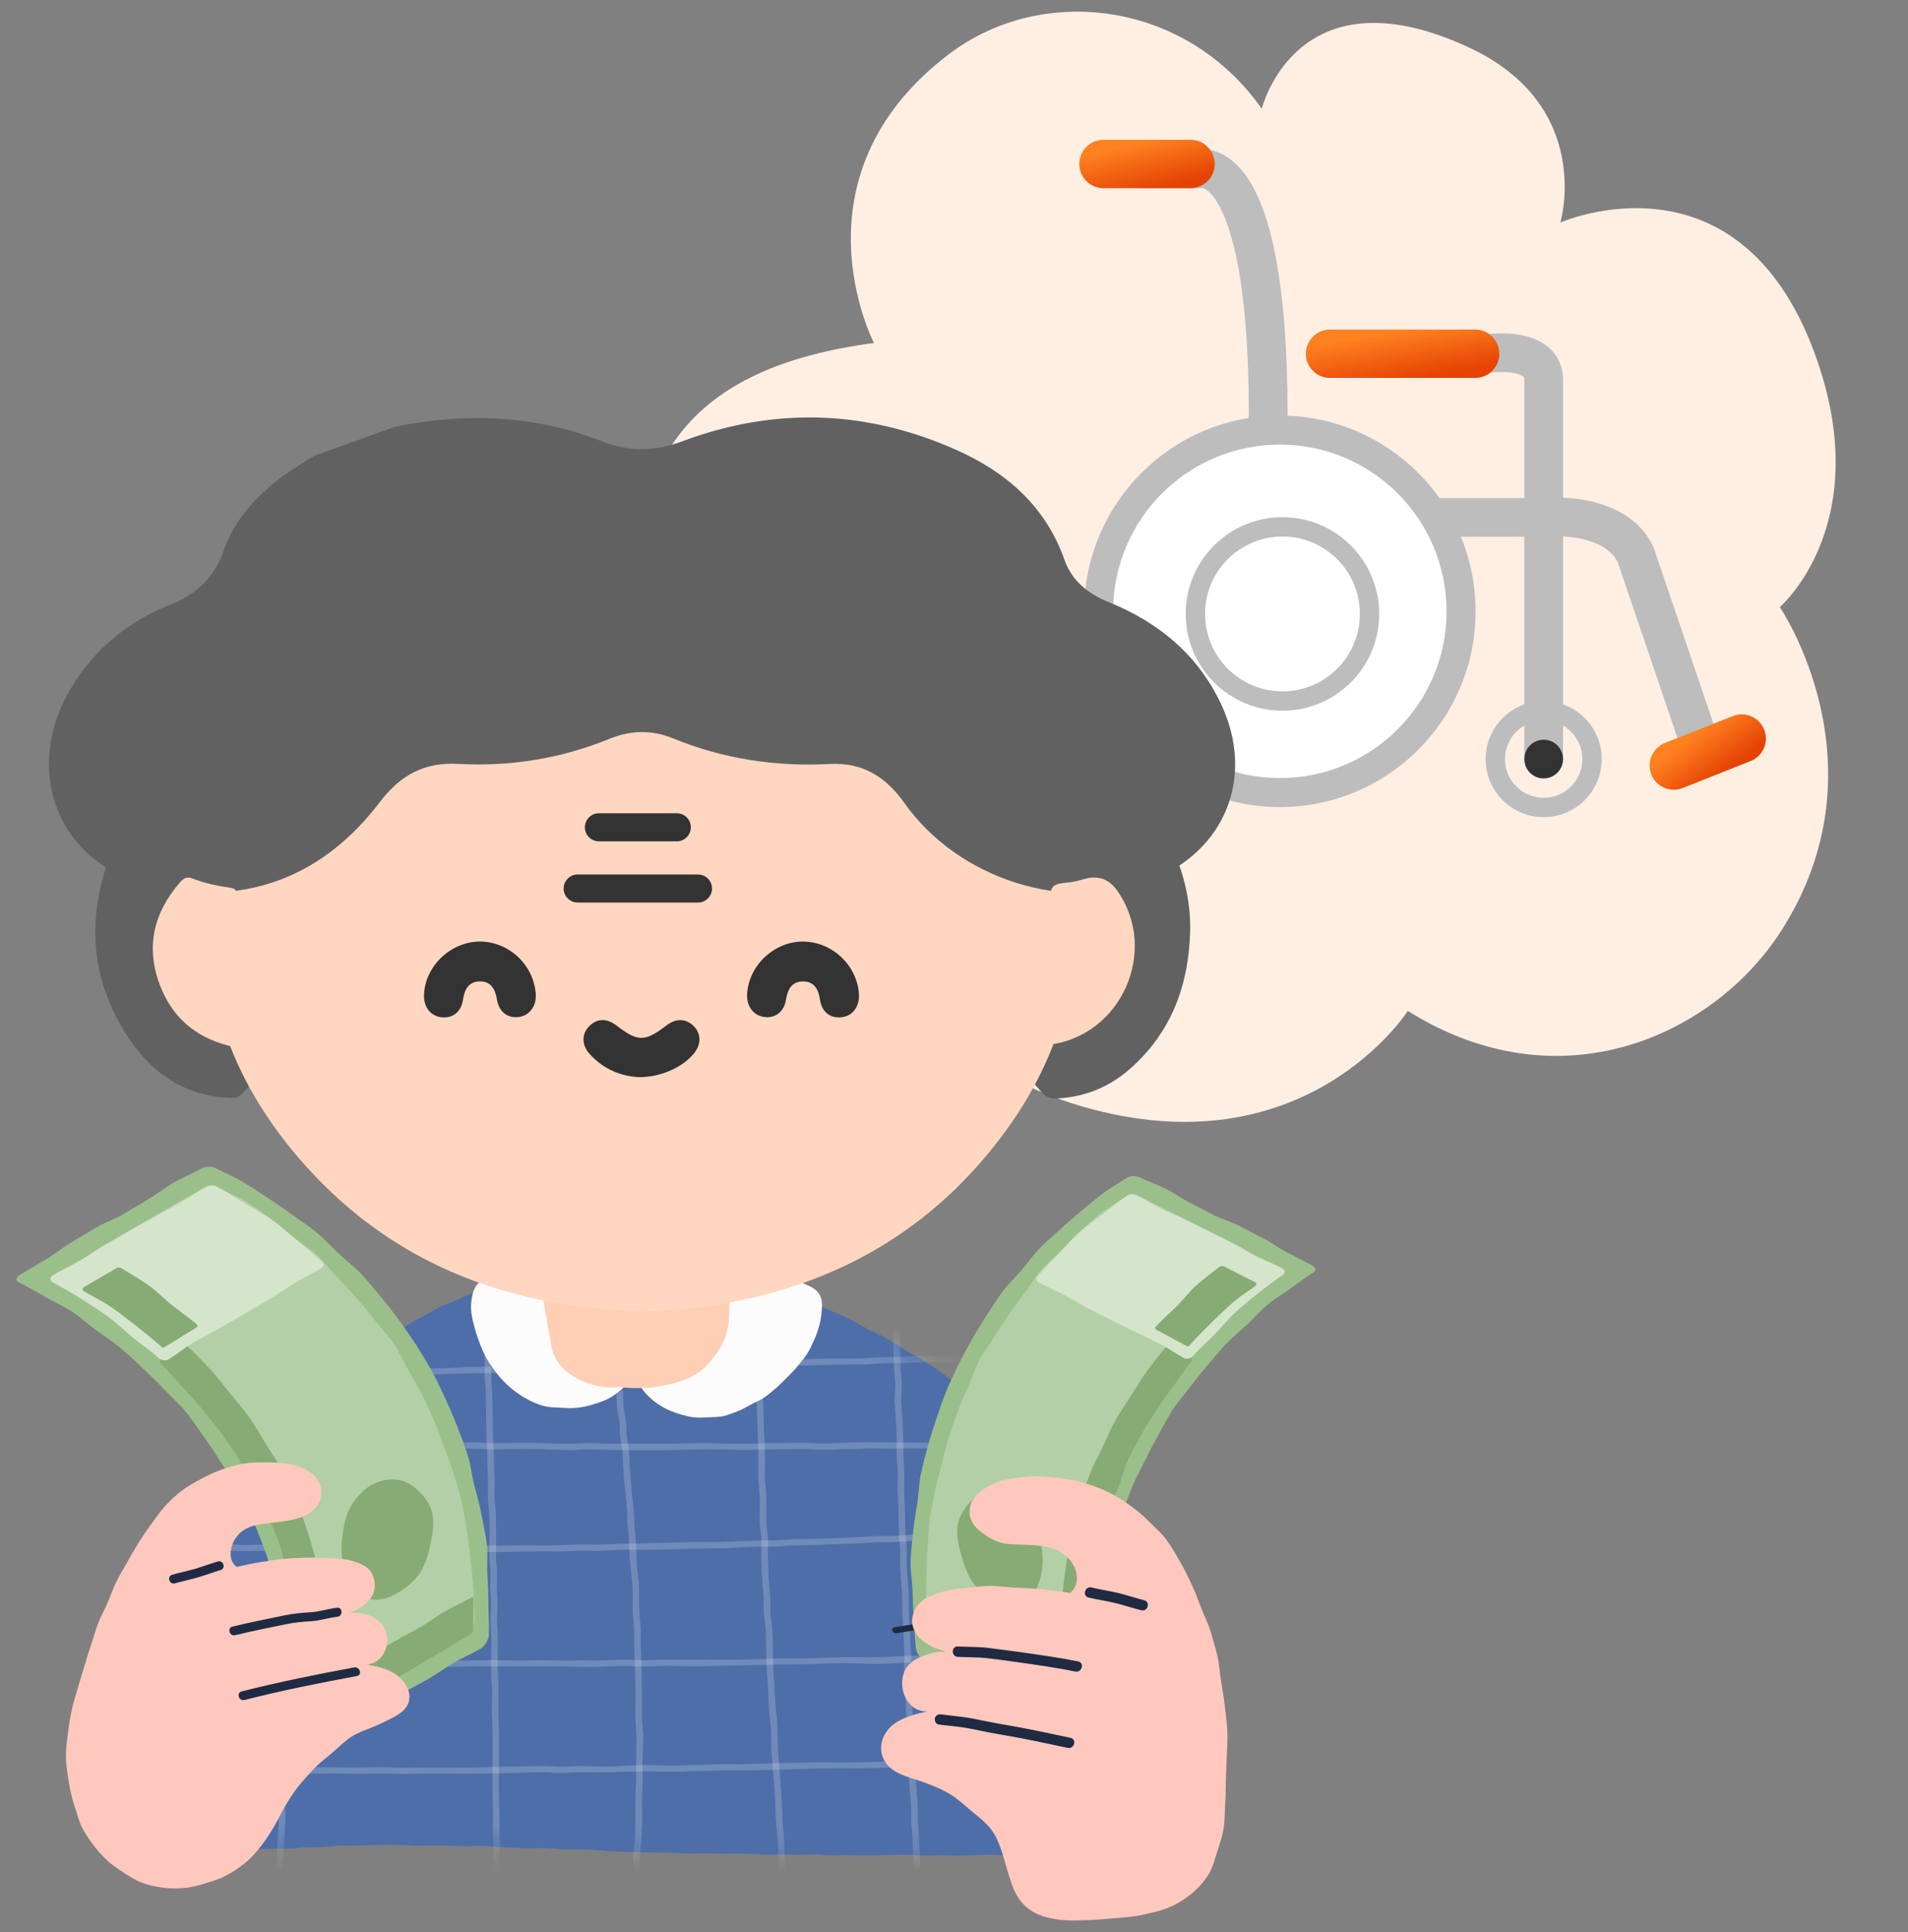 <svg width="80" height="81" viewBox="0 0 80 81" fill="none" xmlns="http://www.w3.org/2000/svg">
<rect x="0" y="0" width="80" height="81" fill="#808080" stroke="none"/>
<g clip-path="url(#clip0_173_2908)">
<path d="M74.626 25.451C74.626 25.451 79.169 32.11 74.646 39.079C71.843 43.395 65.426 46.388 59.028 42.379C59.028 42.379 54.743 49.096 45.382 46.386C36.072 43.691 38.026 35.678 38.026 35.678C38.026 35.678 27.999 37.807 26.793 27.453C25.83 19.185 29.02 15.396 36.645 14.378C36.645 14.378 33.026 7.43 39.767 2.285C43.697 -0.714 49.737 0.042 52.904 4.56C52.904 4.56 54.352 -1.343 61.548 1.97C66.875 4.424 65.426 9.328 65.426 9.328C65.426 9.328 72.83 6.06 76.066 14.757C78.733 21.924 74.626 25.449 74.626 25.449V25.451Z" fill="#FFEFE3"/>
<path fill-rule="evenodd" clip-rule="evenodd" d="M50.419 7.874L50.371 7.889L47.687 7.889V6.266L50.171 6.266C50.221 6.258 50.281 6.252 50.348 6.25C50.514 6.244 50.725 6.263 50.962 6.342C51.451 6.505 51.957 6.887 52.402 7.605C53.26 8.989 53.986 11.772 53.986 17.416V17.462L53.981 17.505L53.981 17.506L53.981 17.51L53.978 17.537C53.976 17.562 53.973 17.601 53.969 17.652C53.963 17.754 53.956 17.904 53.956 18.085C53.956 18.451 53.983 18.921 54.085 19.378C54.188 19.843 54.353 20.227 54.582 20.484C54.785 20.712 55.069 20.879 55.55 20.879H64.471C64.5 20.877 64.541 20.873 64.591 20.869C64.692 20.862 64.835 20.854 65.007 20.851C65.35 20.846 65.823 20.86 66.336 20.945C67.317 21.106 68.682 21.567 69.314 22.909L69.333 22.95L71.983 30.75L70.447 31.272L67.828 23.563C67.537 22.989 66.88 22.679 66.073 22.546C65.683 22.482 65.311 22.469 65.033 22.474C64.896 22.476 64.785 22.482 64.71 22.488C64.673 22.49 64.645 22.493 64.628 22.494L64.61 22.496L64.609 22.496L64.608 22.497L64.561 22.502H55.55C54.605 22.502 53.879 22.135 53.369 21.562C52.885 21.017 52.635 20.333 52.501 19.73C52.365 19.117 52.333 18.519 52.333 18.084C52.334 17.864 52.342 17.68 52.35 17.548C52.354 17.483 52.359 17.43 52.362 17.392C52.362 17.387 52.363 17.381 52.363 17.377C52.36 11.81 51.626 9.433 51.022 8.46C50.736 7.997 50.51 7.902 50.45 7.882C50.438 7.878 50.427 7.875 50.419 7.874Z" fill="#BDBDBD"/>
<path d="M49.918 5.86H46.267C45.707 5.86 45.253 6.314 45.253 6.874C45.253 7.435 45.707 7.889 46.267 7.889H49.918C50.478 7.889 50.932 7.435 50.932 6.874C50.932 6.314 50.478 5.86 49.918 5.86Z" fill="url(#paint0_linear_173_2908)"/>
<path d="M72.654 30.018L69.806 31.148C69.285 31.355 69.031 31.945 69.237 32.465C69.444 32.986 70.033 33.24 70.554 33.034L73.402 31.904C73.923 31.697 74.177 31.108 73.971 30.587C73.764 30.067 73.175 29.812 72.654 30.018Z" fill="url(#paint1_linear_173_2908)"/>
<path fill-rule="evenodd" clip-rule="evenodd" d="M62.413 15.629C62.414 15.629 62.414 15.629 62.291 14.827C62.167 14.025 62.167 14.025 62.167 14.025L62.169 14.025L62.172 14.025L62.182 14.023L62.21 14.019C62.234 14.016 62.266 14.012 62.306 14.008C62.385 13.999 62.496 13.989 62.628 13.982C62.887 13.968 63.25 13.966 63.627 14.022C63.992 14.076 64.45 14.197 64.833 14.486C65.256 14.806 65.536 15.295 65.536 15.928V31.822H63.913V15.928C63.913 15.825 63.889 15.806 63.856 15.782L63.855 15.781C63.782 15.726 63.632 15.663 63.388 15.627C63.156 15.592 62.911 15.591 62.714 15.602C62.617 15.607 62.538 15.614 62.484 15.62C62.458 15.623 62.438 15.626 62.425 15.628L62.413 15.629ZM62.413 15.629L62.413 15.629C62.412 15.629 62.413 15.629 62.413 15.629Z" fill="#BDBDBD"/>
<path d="M61.851 13.815H55.766C55.206 13.815 54.752 14.269 54.752 14.829C54.752 15.389 55.206 15.843 55.766 15.843H61.851C62.411 15.843 62.865 15.389 62.865 14.829C62.865 14.269 62.411 13.815 61.851 13.815Z" fill="url(#paint2_linear_173_2908)"/>
<path d="M64.724 32.633C65.172 32.633 65.536 32.27 65.536 31.822C65.536 31.374 65.172 31.011 64.724 31.011C64.276 31.011 63.913 31.374 63.913 31.822C63.913 32.27 64.276 32.633 64.724 32.633Z" fill="#333333"/>
<path fill-rule="evenodd" clip-rule="evenodd" d="M64.724 33.445C65.621 33.445 66.347 32.718 66.347 31.822C66.347 30.926 65.621 30.2 64.724 30.2C63.828 30.2 63.102 30.926 63.102 31.822C63.102 32.718 63.828 33.445 64.724 33.445ZM67.158 31.822C67.158 33.166 66.069 34.256 64.724 34.256C63.38 34.256 62.291 33.166 62.291 31.822C62.291 30.478 63.38 29.388 64.724 29.388C66.069 29.388 67.158 30.478 67.158 31.822Z" fill="#BDBDBD"/>
<path d="M53.662 33.226C57.859 33.226 61.26 29.824 61.26 25.628C61.26 21.432 57.859 18.03 53.662 18.03C49.466 18.03 46.064 21.432 46.064 25.628C46.064 29.824 49.466 33.226 53.662 33.226Z" fill="white"/>
<path fill-rule="evenodd" clip-rule="evenodd" d="M53.662 18.638C49.802 18.638 46.673 21.768 46.673 25.628C46.673 29.488 49.802 32.617 53.662 32.617C57.523 32.617 60.652 29.488 60.652 25.628C60.652 21.768 57.523 18.638 53.662 18.638ZM45.456 25.628C45.456 21.096 49.13 17.421 53.662 17.421C58.195 17.421 61.869 21.096 61.869 25.628C61.869 30.16 58.195 33.834 53.662 33.834C49.13 33.834 45.456 30.16 45.456 25.628Z" fill="#BDBDBD"/>
<path fill-rule="evenodd" clip-rule="evenodd" d="M53.772 22.492C51.98 22.492 50.527 23.945 50.527 25.737C50.527 27.53 51.98 28.983 53.772 28.983C55.564 28.983 57.017 27.53 57.017 25.737C57.017 23.945 55.564 22.492 53.772 22.492ZM49.715 25.737C49.715 23.497 51.531 21.681 53.772 21.681C56.012 21.681 57.828 23.497 57.828 25.737C57.828 27.978 56.012 29.794 53.772 29.794C51.531 29.794 49.715 27.978 49.715 25.737Z" fill="#BDBDBD"/>
<path d="M45.497 63.165C45.628 63.334 45.749 63.511 45.875 63.683C46.002 63.856 46.128 64.029 46.249 64.204C46.37 64.38 46.521 64.538 46.637 64.717C46.754 64.896 46.849 65.087 46.96 65.268C47.071 65.451 47.172 65.637 47.278 65.822C47.383 66.007 47.504 66.184 47.603 66.372C47.702 66.559 47.786 66.756 47.88 66.946C47.973 67.137 48.044 67.337 48.131 67.529C48.218 67.723 48.344 67.901 48.425 68.096C48.505 68.292 48.54 68.505 48.615 68.703C48.689 68.901 48.761 69.099 48.828 69.299C48.896 69.499 48.966 69.698 49.028 69.9C49.088 70.102 49.139 70.307 49.193 70.511C49.247 70.714 49.309 70.916 49.356 71.122C49.395 71.292 49.446 71.5 49.498 71.737C49.54 71.928 49.601 72.133 49.644 72.353C49.683 72.551 49.708 72.763 49.743 72.978C49.776 73.181 49.798 73.391 49.825 73.604C49.851 73.812 49.868 74.022 49.884 74.232C49.899 74.443 49.914 74.654 49.916 74.862C49.919 75.077 49.92 75.288 49.904 75.493C49.888 75.71 49.847 75.918 49.805 76.116C49.759 76.333 49.72 76.542 49.639 76.725C49.548 76.93 49.419 77.102 49.277 77.251C49.129 77.407 48.95 77.52 48.738 77.601C48.549 77.674 48.339 77.736 48.094 77.738C47.873 77.741 47.652 77.735 47.432 77.736C47.211 77.739 46.99 77.752 46.769 77.754C46.548 77.756 46.327 77.721 46.106 77.723C45.884 77.725 45.664 77.731 45.443 77.733C45.222 77.735 45.001 77.731 44.78 77.733C44.559 77.735 44.339 77.78 44.118 77.781C43.897 77.782 43.675 77.752 43.455 77.753C43.234 77.754 43.014 77.762 42.793 77.763C42.571 77.763 42.351 77.774 42.13 77.775C41.909 77.775 41.688 77.755 41.467 77.756C41.246 77.756 41.026 77.773 40.805 77.773C40.584 77.773 40.363 77.795 40.142 77.795C39.921 77.795 39.7 77.77 39.48 77.77C39.258 77.77 39.037 77.79 38.817 77.789C38.596 77.789 38.376 77.754 38.154 77.753C37.933 77.753 37.712 77.763 37.492 77.762C37.271 77.762 37.05 77.774 36.829 77.773C36.608 77.773 36.387 77.781 36.167 77.78C35.946 77.779 35.725 77.767 35.504 77.765C35.283 77.764 35.062 77.781 34.842 77.779C34.62 77.777 34.4 77.735 34.179 77.734C33.958 77.732 33.737 77.758 33.516 77.757C33.296 77.755 33.075 77.743 32.854 77.741C32.633 77.739 32.411 77.757 32.191 77.756C31.97 77.753 31.75 77.726 31.529 77.723C31.307 77.721 31.087 77.703 30.866 77.701C30.645 77.698 30.424 77.718 30.203 77.716C29.98 77.713 29.758 77.688 29.535 77.684C29.313 77.68 29.089 77.713 28.867 77.708C28.645 77.702 28.423 77.679 28.2 77.673C27.978 77.667 27.755 77.664 27.533 77.657C27.311 77.65 27.088 77.654 26.866 77.647C26.644 77.641 26.421 77.64 26.198 77.632C25.976 77.624 25.754 77.612 25.531 77.604C25.309 77.596 25.088 77.554 24.866 77.545C24.644 77.537 24.421 77.533 24.199 77.525C23.977 77.517 23.753 77.531 23.531 77.522C23.309 77.514 23.087 77.477 22.864 77.469C22.642 77.462 22.418 77.496 22.195 77.489C21.973 77.481 21.751 77.466 21.528 77.459C21.306 77.452 21.084 77.436 20.861 77.428C20.639 77.421 20.417 77.388 20.195 77.382C19.973 77.376 19.749 77.401 19.527 77.397C19.304 77.392 19.082 77.387 18.86 77.383C18.637 77.38 18.415 77.367 18.192 77.364C17.969 77.361 17.747 77.383 17.524 77.382C17.301 77.38 17.079 77.347 16.857 77.347C16.634 77.347 16.412 77.339 16.189 77.34C15.966 77.342 15.744 77.347 15.521 77.35C15.298 77.353 15.076 77.375 14.854 77.38C14.631 77.386 14.408 77.37 14.186 77.378C13.964 77.385 13.742 77.425 13.519 77.435C13.306 77.443 13.093 77.429 12.88 77.439C12.667 77.448 12.455 77.487 12.243 77.496C12.03 77.506 11.816 77.493 11.603 77.502C11.39 77.511 11.177 77.509 10.964 77.517C10.752 77.525 10.54 77.57 10.328 77.576C10.115 77.583 9.902 77.572 9.689 77.576C9.476 77.58 9.263 77.606 9.05 77.608C8.837 77.61 8.624 77.583 8.411 77.582C8.199 77.581 7.986 77.585 7.773 77.58C7.561 77.575 7.348 77.562 7.135 77.552C6.923 77.544 6.71 77.544 6.496 77.53C6.284 77.517 6.071 77.51 5.858 77.491C5.647 77.473 5.435 77.447 5.223 77.423C5.054 77.404 4.87 77.383 4.708 77.329C4.54 77.272 4.408 77.161 4.315 77.017C4.219 76.869 4.198 76.696 4.184 76.524C4.169 76.314 4.161 76.103 4.152 75.893C4.144 75.683 4.113 75.473 4.112 75.263C4.112 75.052 4.144 74.842 4.151 74.632C4.159 74.422 4.158 74.211 4.173 74.001C4.187 73.791 4.207 73.582 4.229 73.372C4.251 73.163 4.296 72.956 4.326 72.748C4.355 72.539 4.358 72.327 4.394 72.12C4.429 71.912 4.452 71.702 4.496 71.495C4.539 71.288 4.602 71.086 4.652 70.881C4.701 70.676 4.763 70.474 4.819 70.27C4.875 70.067 4.923 69.861 4.987 69.66C5.05 69.458 5.112 69.256 5.182 69.056C5.252 68.856 5.349 68.665 5.425 68.468C5.501 68.271 5.583 68.076 5.666 67.88C5.748 67.685 5.804 67.479 5.893 67.286C5.982 67.093 6.074 66.901 6.169 66.711C6.265 66.521 6.391 66.346 6.492 66.158C6.593 65.971 6.704 65.789 6.811 65.605C6.918 65.421 7.014 65.231 7.127 65.049C7.239 64.868 7.34 64.68 7.459 64.502C7.577 64.325 7.71 64.156 7.835 63.982C7.959 63.807 8.072 63.625 8.201 63.455C8.331 63.284 8.458 63.111 8.593 62.944C8.728 62.778 8.905 62.643 9.046 62.48C9.186 62.318 9.317 62.148 9.463 61.99C9.609 61.831 9.745 61.665 9.895 61.51C10.046 61.356 10.209 61.213 10.364 61.064C10.516 60.919 10.666 60.777 10.822 60.641C10.98 60.504 11.14 60.369 11.302 60.239C11.466 60.109 11.625 59.974 11.792 59.849C11.959 59.723 12.124 59.593 12.293 59.471C12.462 59.349 12.648 59.246 12.818 59.125C12.989 59.004 13.149 58.87 13.319 58.748C13.489 58.627 13.673 58.523 13.842 58.399C14.018 58.272 14.164 58.114 14.323 57.974C14.485 57.833 14.636 57.685 14.789 57.536C14.941 57.388 15.113 57.256 15.263 57.105C15.413 56.955 15.55 56.792 15.705 56.645C15.859 56.498 16.04 56.378 16.204 56.239C16.365 56.103 16.516 55.95 16.695 55.826C16.877 55.7 17.054 55.563 17.244 55.444C17.434 55.327 17.645 55.239 17.841 55.131C18.036 55.023 18.22 54.893 18.422 54.793C18.623 54.693 18.845 54.635 19.051 54.544C19.257 54.453 19.457 54.352 19.667 54.271C19.877 54.19 20.085 54.102 20.299 54.029C20.512 53.956 20.731 53.899 20.948 53.835C21.165 53.771 21.379 53.697 21.598 53.642C21.817 53.587 22.045 53.563 22.266 53.517C22.488 53.471 22.704 53.394 22.927 53.358C23.151 53.321 23.378 53.297 23.601 53.269C23.827 53.241 24.056 53.246 24.28 53.228C24.507 53.209 24.733 53.199 24.959 53.19C25.179 53.181 25.399 53.177 25.621 53.17C25.841 53.164 26.063 53.163 26.284 53.161C26.505 53.158 26.725 53.112 26.947 53.113C27.168 53.114 27.388 53.158 27.609 53.164C27.83 53.171 28.05 53.188 28.271 53.2C28.492 53.213 28.713 53.206 28.933 53.226C29.154 53.246 29.376 53.251 29.594 53.28C29.813 53.309 30.031 53.352 30.247 53.389C30.465 53.427 30.684 53.459 30.9 53.507C31.115 53.555 31.322 53.633 31.535 53.692C31.747 53.751 31.95 53.832 32.158 53.904C32.368 53.976 32.578 54.048 32.787 54.124C32.995 54.201 33.219 54.241 33.425 54.322C33.632 54.404 33.822 54.521 34.027 54.607C34.231 54.692 34.439 54.772 34.641 54.862C34.843 54.952 35.052 55.029 35.253 55.123C35.453 55.218 35.648 55.321 35.846 55.42C36.045 55.519 36.231 55.638 36.426 55.74C36.622 55.842 36.834 55.918 37.028 56.024C37.221 56.131 37.401 56.258 37.592 56.369C37.783 56.48 37.967 56.599 38.155 56.714C38.343 56.829 38.543 56.927 38.728 57.046C38.913 57.164 39.099 57.283 39.281 57.406C39.464 57.529 39.63 57.673 39.809 57.8C39.989 57.926 40.177 58.041 40.353 58.172C40.529 58.303 40.71 58.428 40.883 58.563C41.056 58.697 41.236 58.824 41.406 58.962C41.576 59.1 41.735 59.25 41.901 59.392C42.068 59.535 42.214 59.698 42.376 59.843C42.538 59.989 42.706 60.13 42.865 60.279C43.024 60.428 43.189 60.572 43.344 60.724C43.499 60.878 43.659 61.026 43.81 61.183C43.962 61.34 44.092 61.514 44.239 61.674C44.386 61.835 44.552 61.98 44.694 62.144C44.836 62.308 44.956 62.489 45.093 62.657C45.231 62.824 45.365 62.994 45.497 63.165Z" fill="#4E6EA9"/>
<mask id="mask0_173_2908" style="mask-type:luminance" maskUnits="userSpaceOnUse" x="4" y="53" width="46" height="25">
<path d="M45.497 63.165C45.628 63.334 45.749 63.511 45.875 63.683C46.002 63.856 46.128 64.029 46.249 64.204C46.37 64.38 46.521 64.538 46.637 64.717C46.754 64.896 46.849 65.087 46.96 65.268C47.071 65.451 47.172 65.637 47.278 65.822C47.383 66.007 47.504 66.184 47.603 66.372C47.702 66.559 47.786 66.756 47.88 66.946C47.973 67.137 48.044 67.337 48.131 67.529C48.218 67.723 48.344 67.901 48.425 68.096C48.505 68.292 48.54 68.505 48.615 68.703C48.689 68.901 48.761 69.099 48.828 69.299C48.896 69.499 48.966 69.698 49.028 69.9C49.088 70.102 49.139 70.307 49.193 70.511C49.247 70.714 49.309 70.916 49.356 71.122C49.395 71.292 49.446 71.5 49.498 71.737C49.54 71.928 49.601 72.133 49.644 72.353C49.683 72.551 49.708 72.763 49.743 72.978C49.776 73.181 49.798 73.391 49.825 73.604C49.851 73.812 49.868 74.022 49.884 74.232C49.899 74.443 49.914 74.654 49.916 74.862C49.919 75.077 49.92 75.288 49.904 75.493C49.888 75.71 49.847 75.918 49.805 76.116C49.759 76.333 49.72 76.542 49.639 76.725C49.548 76.93 49.419 77.102 49.277 77.251C49.129 77.407 48.95 77.52 48.738 77.601C48.549 77.674 48.339 77.736 48.094 77.738C47.873 77.741 47.652 77.735 47.432 77.736C47.211 77.739 46.99 77.752 46.769 77.754C46.548 77.756 46.327 77.721 46.106 77.723C45.884 77.725 45.664 77.731 45.443 77.733C45.222 77.735 45.001 77.731 44.78 77.733C44.559 77.735 44.339 77.78 44.118 77.781C43.897 77.782 43.675 77.752 43.455 77.753C43.234 77.754 43.014 77.762 42.793 77.763C42.571 77.763 42.351 77.774 42.13 77.775C41.909 77.775 41.688 77.755 41.467 77.756C41.246 77.756 41.026 77.773 40.805 77.773C40.584 77.773 40.363 77.795 40.142 77.795C39.921 77.795 39.7 77.77 39.48 77.77C39.258 77.77 39.037 77.79 38.817 77.789C38.596 77.789 38.376 77.754 38.154 77.753C37.933 77.753 37.712 77.763 37.492 77.762C37.271 77.762 37.05 77.774 36.829 77.773C36.608 77.773 36.387 77.781 36.167 77.78C35.946 77.779 35.725 77.767 35.504 77.765C35.283 77.764 35.062 77.781 34.842 77.779C34.62 77.777 34.4 77.735 34.179 77.734C33.958 77.732 33.737 77.758 33.516 77.757C33.296 77.755 33.075 77.743 32.854 77.741C32.633 77.739 32.411 77.757 32.191 77.756C31.97 77.753 31.75 77.726 31.529 77.723C31.307 77.721 31.087 77.703 30.866 77.701C30.645 77.698 30.424 77.718 30.203 77.716C29.98 77.713 29.758 77.688 29.535 77.684C29.313 77.68 29.089 77.713 28.867 77.708C28.645 77.702 28.423 77.679 28.2 77.673C27.978 77.667 27.755 77.664 27.533 77.657C27.311 77.65 27.088 77.654 26.866 77.647C26.644 77.641 26.421 77.64 26.198 77.632C25.976 77.624 25.754 77.612 25.531 77.604C25.309 77.596 25.088 77.554 24.866 77.545C24.644 77.537 24.421 77.533 24.199 77.525C23.977 77.517 23.753 77.531 23.531 77.522C23.309 77.514 23.087 77.477 22.864 77.469C22.642 77.462 22.418 77.496 22.195 77.489C21.973 77.481 21.751 77.466 21.528 77.459C21.306 77.452 21.084 77.436 20.861 77.428C20.639 77.421 20.417 77.388 20.195 77.382C19.973 77.376 19.749 77.401 19.527 77.397C19.304 77.392 19.082 77.387 18.86 77.383C18.637 77.38 18.415 77.367 18.192 77.364C17.969 77.361 17.747 77.383 17.524 77.382C17.301 77.38 17.079 77.347 16.857 77.347C16.634 77.347 16.412 77.339 16.189 77.34C15.966 77.342 15.744 77.347 15.521 77.35C15.298 77.353 15.076 77.375 14.854 77.38C14.631 77.386 14.408 77.37 14.186 77.378C13.964 77.385 13.742 77.425 13.519 77.435C13.306 77.443 13.093 77.429 12.88 77.439C12.667 77.448 12.455 77.487 12.243 77.496C12.03 77.506 11.816 77.493 11.603 77.502C11.39 77.511 11.177 77.509 10.964 77.517C10.752 77.525 10.54 77.57 10.328 77.576C10.115 77.583 9.902 77.572 9.689 77.576C9.476 77.58 9.263 77.606 9.05 77.608C8.837 77.61 8.624 77.583 8.411 77.582C8.199 77.581 7.986 77.585 7.773 77.58C7.561 77.575 7.348 77.562 7.135 77.552C6.923 77.544 6.71 77.544 6.496 77.53C6.284 77.517 6.071 77.51 5.858 77.491C5.647 77.473 5.435 77.447 5.223 77.423C5.054 77.404 4.87 77.383 4.708 77.329C4.54 77.272 4.408 77.161 4.315 77.017C4.219 76.869 4.198 76.696 4.184 76.524C4.169 76.314 4.161 76.103 4.152 75.893C4.144 75.683 4.113 75.473 4.112 75.263C4.112 75.052 4.144 74.842 4.151 74.632C4.159 74.422 4.158 74.211 4.173 74.001C4.187 73.791 4.207 73.582 4.229 73.372C4.251 73.163 4.296 72.956 4.326 72.748C4.355 72.539 4.358 72.327 4.394 72.12C4.429 71.912 4.452 71.702 4.496 71.495C4.539 71.288 4.602 71.086 4.652 70.881C4.701 70.676 4.763 70.474 4.819 70.27C4.875 70.067 4.923 69.861 4.987 69.66C5.05 69.458 5.112 69.256 5.182 69.056C5.252 68.856 5.349 68.665 5.425 68.468C5.501 68.271 5.583 68.076 5.666 67.88C5.748 67.685 5.804 67.479 5.893 67.286C5.982 67.093 6.074 66.901 6.169 66.711C6.265 66.521 6.391 66.346 6.492 66.158C6.593 65.971 6.704 65.789 6.811 65.605C6.918 65.421 7.014 65.231 7.127 65.049C7.239 64.868 7.34 64.68 7.459 64.502C7.577 64.325 7.71 64.156 7.835 63.982C7.959 63.807 8.072 63.625 8.201 63.455C8.331 63.284 8.458 63.111 8.593 62.944C8.728 62.778 8.905 62.643 9.046 62.48C9.186 62.318 9.317 62.148 9.463 61.99C9.609 61.831 9.745 61.665 9.895 61.51C10.046 61.356 10.209 61.213 10.364 61.064C10.516 60.919 10.666 60.777 10.822 60.641C10.98 60.504 11.14 60.369 11.302 60.239C11.466 60.109 11.625 59.974 11.792 59.849C11.959 59.723 12.124 59.593 12.293 59.471C12.462 59.349 12.648 59.246 12.818 59.125C12.989 59.004 13.149 58.87 13.319 58.748C13.489 58.627 13.673 58.523 13.842 58.399C14.018 58.272 14.164 58.114 14.323 57.974C14.485 57.833 14.636 57.685 14.789 57.536C14.941 57.388 15.113 57.256 15.263 57.105C15.413 56.955 15.55 56.792 15.705 56.645C15.859 56.498 16.04 56.378 16.204 56.239C16.365 56.103 16.516 55.95 16.695 55.826C16.877 55.7 17.054 55.563 17.244 55.444C17.434 55.327 17.645 55.239 17.841 55.131C18.036 55.023 18.22 54.893 18.422 54.793C18.623 54.693 18.845 54.635 19.051 54.544C19.257 54.453 19.457 54.352 19.667 54.271C19.877 54.19 20.085 54.102 20.299 54.029C20.512 53.956 20.731 53.899 20.948 53.835C21.165 53.771 21.379 53.697 21.598 53.642C21.817 53.587 22.045 53.563 22.266 53.517C22.488 53.471 22.704 53.394 22.927 53.358C23.151 53.321 23.378 53.297 23.601 53.269C23.827 53.241 24.056 53.246 24.28 53.228C24.507 53.209 24.733 53.199 24.959 53.19C25.179 53.181 25.399 53.177 25.621 53.17C25.841 53.164 26.063 53.163 26.284 53.161C26.505 53.158 26.725 53.112 26.947 53.113C27.168 53.114 27.388 53.158 27.609 53.164C27.83 53.171 28.05 53.188 28.271 53.2C28.492 53.213 28.713 53.206 28.933 53.226C29.154 53.246 29.376 53.251 29.594 53.28C29.813 53.309 30.031 53.352 30.247 53.389C30.465 53.427 30.684 53.459 30.9 53.507C31.115 53.555 31.322 53.633 31.535 53.692C31.747 53.751 31.95 53.832 32.158 53.904C32.368 53.976 32.578 54.048 32.787 54.124C32.995 54.201 33.219 54.241 33.425 54.322C33.632 54.404 33.822 54.521 34.027 54.607C34.231 54.692 34.439 54.772 34.641 54.862C34.843 54.952 35.052 55.029 35.253 55.123C35.453 55.218 35.648 55.321 35.846 55.42C36.045 55.519 36.231 55.638 36.426 55.74C36.622 55.842 36.834 55.918 37.028 56.024C37.221 56.131 37.401 56.258 37.592 56.369C37.783 56.48 37.967 56.599 38.155 56.714C38.343 56.829 38.543 56.927 38.728 57.046C38.913 57.164 39.099 57.283 39.281 57.406C39.464 57.529 39.63 57.673 39.809 57.8C39.989 57.926 40.177 58.041 40.353 58.172C40.529 58.303 40.71 58.428 40.883 58.563C41.056 58.697 41.236 58.824 41.406 58.962C41.576 59.1 41.735 59.25 41.901 59.392C42.068 59.535 42.214 59.698 42.376 59.843C42.538 59.989 42.706 60.13 42.865 60.279C43.024 60.428 43.189 60.572 43.344 60.724C43.499 60.878 43.659 61.026 43.81 61.183C43.962 61.34 44.092 61.514 44.239 61.674C44.386 61.835 44.552 61.98 44.694 62.144C44.836 62.308 44.956 62.489 45.093 62.657C45.231 62.824 45.365 62.994 45.497 63.165Z" fill="white"/>
</mask>
<g mask="url(#mask0_173_2908)">
<g opacity="0.2">
<path d="M6.916 61.82C6.909 62.174 6.912 62.529 6.916 62.883C6.919 63.224 6.87 63.561 6.863 63.902C6.85 64.581 6.852 65.261 6.838 65.941C6.83 66.281 6.819 66.621 6.816 66.961C6.813 67.302 6.817 67.639 6.795 67.981C6.773 68.319 6.785 68.662 6.792 69C6.795 69.17 6.806 69.341 6.8 69.511C6.793 69.681 6.767 69.85 6.758 70.02C6.738 70.371 6.762 70.731 6.769 71.082C6.775 71.422 6.77 71.764 6.752 72.102C6.744 72.258 6.719 72.413 6.711 72.569C6.701 72.753 6.712 72.938 6.715 73.121C6.721 73.46 6.732 73.802 6.715 74.141C6.683 74.82 6.694 75.501 6.677 76.18C6.66 76.862 6.691 77.539 6.645 78.22C6.631 78.42 6.651 78.615 6.668 78.815C6.683 78.999 6.675 79.183 6.671 79.367C6.661 79.749 6.637 80.132 6.646 80.514C6.655 80.905 6.631 81.292 6.626 81.683C6.625 81.874 6.617 82.066 6.62 82.257C6.623 82.456 6.647 82.653 6.648 82.852C6.648 83.02 6.924 83.02 6.923 82.852C6.923 82.682 6.905 82.512 6.898 82.341C6.891 82.157 6.898 81.973 6.901 81.789C6.905 81.449 6.935 81.11 6.928 80.77C6.922 80.428 6.931 80.091 6.939 79.75C6.948 79.41 6.968 79.068 6.936 78.73C6.919 78.559 6.909 78.392 6.921 78.22C6.932 78.05 6.95 77.88 6.952 77.71C6.956 77.37 6.954 77.03 6.949 76.691C6.943 76.35 6.961 76.011 6.961 75.671C6.962 75.331 6.967 74.991 6.972 74.651C6.978 74.296 7.003 73.944 6.994 73.589C6.987 73.251 6.969 72.906 6.986 72.569C6.994 72.413 7.018 72.258 7.028 72.102C7.038 71.918 7.038 71.734 7.043 71.55C7.052 71.211 7.05 70.869 7.039 70.53C7.035 70.36 7.024 70.19 7.033 70.02C7.042 69.85 7.07 69.681 7.075 69.511C7.088 69.172 7.071 68.828 7.063 68.49C7.057 68.149 7.095 67.811 7.096 67.47C7.097 67.13 7.095 66.791 7.103 66.451C7.12 65.686 7.12 64.92 7.134 64.155C7.138 63.957 7.135 63.758 7.151 63.56C7.168 63.369 7.192 63.18 7.192 62.987C7.192 62.597 7.184 62.208 7.192 61.819C7.195 61.65 6.919 61.65 6.916 61.819L6.916 61.82Z" fill="#FCFCFC"/>
</g>
<g opacity="0.2">
<path d="M12.424 58.642C12.415 58.836 12.399 59.029 12.39 59.222C12.381 59.416 12.394 59.61 12.393 59.804C12.391 60 12.352 60.19 12.331 60.383C12.31 60.575 12.309 60.771 12.3 60.964C12.291 61.159 12.297 61.35 12.308 61.545C12.319 61.74 12.302 61.932 12.283 62.126C12.247 62.512 12.242 62.901 12.227 63.287C12.213 63.676 12.166 64.06 12.151 64.448C12.136 64.827 12.117 65.207 12.101 65.587C12.069 66.361 12.036 67.135 12.014 67.91C12.002 68.297 11.984 68.684 11.97 69.072C11.957 69.46 11.909 69.844 11.914 70.233C11.919 70.62 11.878 71.007 11.857 71.394C11.847 71.588 11.832 71.781 11.835 71.975C11.839 72.169 11.846 72.362 11.831 72.557C11.803 72.944 11.792 73.33 11.769 73.718C11.758 73.911 11.732 74.104 11.726 74.298C11.721 74.492 11.749 74.686 11.744 74.88C11.738 75.073 11.704 75.266 11.691 75.459C11.677 75.653 11.693 75.846 11.693 76.041C11.693 76.419 11.659 76.801 11.64 77.179C11.56 78.727 11.488 80.275 11.434 81.824C11.428 82.018 11.43 82.211 11.422 82.405C11.415 82.573 11.691 82.573 11.697 82.405C11.727 81.631 11.765 80.856 11.776 80.082C11.781 79.695 11.818 79.308 11.825 78.921C11.83 78.535 11.85 78.146 11.88 77.76C11.91 77.374 11.924 76.986 11.944 76.599C11.954 76.405 11.97 76.212 11.969 76.018C11.968 75.831 11.953 75.645 11.966 75.459C11.98 75.265 12.014 75.073 12.019 74.88C12.025 74.685 11.996 74.491 12.002 74.298C12.007 74.104 12.033 73.911 12.045 73.718C12.057 73.524 12.059 73.33 12.067 73.137C12.082 72.748 12.119 72.366 12.111 71.976C12.104 71.59 12.136 71.198 12.168 70.815C12.199 70.427 12.173 70.04 12.208 69.653C12.243 69.266 12.253 68.879 12.268 68.492C12.296 67.717 12.318 66.943 12.352 66.169C12.385 65.404 12.392 64.632 12.471 63.869C12.51 63.484 12.511 63.095 12.526 62.708C12.54 62.324 12.605 61.932 12.583 61.547C12.56 61.162 12.563 60.769 12.606 60.385C12.628 60.191 12.666 60.001 12.668 59.806C12.67 59.612 12.656 59.419 12.665 59.224C12.674 59.031 12.691 58.838 12.699 58.644C12.706 58.476 12.431 58.476 12.424 58.644V58.642Z" fill="#FCFCFC"/>
</g>
<g opacity="0.2">
<path d="M20.256 55.8C20.274 56.257 20.317 56.714 20.322 57.171C20.323 57.391 20.313 57.61 20.329 57.83C20.345 58.059 20.371 58.285 20.372 58.515C20.375 58.972 20.39 59.429 20.39 59.886C20.39 60.336 20.433 60.782 20.431 61.23C20.431 61.46 20.444 61.687 20.458 61.916C20.474 62.145 20.462 62.372 20.457 62.602C20.453 62.823 20.482 63.041 20.499 63.26C20.516 63.488 20.517 63.717 20.523 63.946C20.535 64.403 20.509 64.861 20.523 65.318C20.53 65.538 20.562 65.757 20.564 65.977C20.565 66.205 20.546 66.434 20.558 66.662C20.57 66.891 20.601 67.119 20.589 67.348C20.577 67.578 20.557 67.803 20.571 68.034C20.598 68.481 20.613 68.932 20.594 69.38C20.574 69.836 20.596 70.296 20.627 70.751C20.642 70.972 20.633 71.19 20.623 71.41C20.613 71.64 20.629 71.868 20.638 72.096C20.674 73 20.645 73.909 20.648 74.813C20.649 75.27 20.674 75.728 20.67 76.185C20.669 76.404 20.661 76.624 20.669 76.844C20.676 77.073 20.694 77.301 20.673 77.53C20.63 77.988 20.657 78.442 20.677 78.901C20.696 79.35 20.645 79.796 20.657 80.246C20.681 81.152 20.636 82.058 20.639 82.963C20.639 83.192 20.664 83.42 20.665 83.648C20.665 83.817 20.941 83.817 20.94 83.648C20.938 83.191 20.898 82.734 20.91 82.276C20.922 81.828 20.939 81.379 20.937 80.931C20.936 80.475 20.901 80.013 20.94 79.56C20.979 79.114 20.953 78.66 20.924 78.215C20.91 77.982 20.926 77.76 20.948 77.529C20.97 77.3 20.951 77.072 20.944 76.843C20.936 76.623 20.944 76.404 20.946 76.184C20.947 75.954 20.929 75.727 20.924 75.498C20.901 74.594 20.928 73.686 20.922 72.781C20.918 72.325 20.88 71.865 20.899 71.409C20.918 70.959 20.89 70.514 20.871 70.064C20.853 69.607 20.877 69.15 20.872 68.692C20.87 68.472 20.86 68.254 20.846 68.033C20.833 67.802 20.852 67.577 20.864 67.346C20.876 67.117 20.846 66.89 20.834 66.661C20.822 66.432 20.841 66.204 20.839 65.975C20.838 65.754 20.806 65.536 20.799 65.316C20.791 65.088 20.805 64.859 20.802 64.631C20.797 64.174 20.81 63.716 20.776 63.26C20.759 63.039 20.729 62.822 20.735 62.601C20.74 62.371 20.751 62.145 20.735 61.915C20.704 61.458 20.721 61.001 20.688 60.544C20.656 60.096 20.664 59.647 20.656 59.199C20.648 58.74 20.638 58.286 20.604 57.828C20.588 57.6 20.6 57.371 20.596 57.143C20.593 56.923 20.574 56.704 20.565 56.484C20.556 56.256 20.539 56.028 20.531 55.799C20.524 55.632 20.249 55.631 20.256 55.799L20.256 55.8Z" fill="#FCFCFC"/>
</g>
<g opacity="0.2">
<path d="M25.841 58.307C25.863 58.533 25.84 58.761 25.869 58.987C25.898 59.212 25.96 59.432 25.975 59.659C25.988 59.871 25.982 60.083 26.013 60.294C26.047 60.525 26.103 60.749 26.11 60.984C26.12 61.436 26.155 61.887 26.197 62.338C26.237 62.781 26.3 63.221 26.305 63.665C26.307 63.893 26.332 64.116 26.356 64.342C26.381 64.568 26.383 64.793 26.389 65.02C26.402 65.465 26.466 65.904 26.506 66.347C26.546 66.796 26.514 67.253 26.538 67.704C26.55 67.921 26.585 68.138 26.59 68.355C26.594 68.582 26.579 68.808 26.59 69.033C26.63 69.927 26.661 70.827 26.642 71.721C26.632 72.175 26.691 72.623 26.685 73.078C26.678 73.523 26.663 73.965 26.674 74.409C26.679 74.636 26.658 74.861 26.649 75.088C26.64 75.314 26.645 75.541 26.642 75.767C26.635 76.211 26.644 76.654 26.621 77.098C26.61 77.325 26.564 77.548 26.559 77.775C26.555 78.001 26.555 78.227 26.546 78.454C26.528 78.897 26.523 79.341 26.501 79.784C26.48 80.236 26.468 80.688 26.437 81.139C26.407 81.582 26.347 82.022 26.322 82.466C26.308 82.693 26.302 82.918 26.3 83.145C26.298 83.373 26.252 83.594 26.221 83.82C26.191 84.045 26.198 84.272 26.184 84.498C26.17 84.715 26.13 84.93 26.106 85.146C26.082 85.371 26.066 85.597 26.044 85.822C26.029 85.99 26.304 85.989 26.32 85.822C26.341 85.597 26.356 85.371 26.381 85.146C26.405 84.921 26.448 84.698 26.461 84.472C26.473 84.251 26.466 84.03 26.499 83.811C26.532 83.589 26.574 83.371 26.576 83.145C26.586 82.246 26.722 81.359 26.746 80.462C26.772 79.566 26.814 78.671 26.834 77.775C26.839 77.547 26.885 77.325 26.896 77.098C26.907 76.872 26.917 76.645 26.921 76.419C26.928 75.976 26.906 75.531 26.924 75.088C26.934 74.861 26.955 74.636 26.949 74.409C26.944 74.183 26.933 73.958 26.943 73.731C26.962 73.291 26.993 72.838 26.943 72.4C26.89 71.95 26.922 71.494 26.916 71.042C26.911 70.598 26.903 70.155 26.895 69.711C26.89 69.485 26.876 69.259 26.866 69.033C26.856 68.807 26.87 68.581 26.866 68.355C26.861 68.137 26.826 67.921 26.814 67.704C26.802 67.478 26.802 67.251 26.794 67.025C26.787 66.799 26.803 66.573 26.782 66.347C26.762 66.121 26.724 65.897 26.708 65.671C26.678 65.228 26.68 64.782 26.633 64.342C26.583 63.891 26.594 63.438 26.537 62.988C26.482 62.548 26.451 62.105 26.417 61.662C26.399 61.435 26.391 61.211 26.386 60.984C26.38 60.76 26.335 60.547 26.297 60.328C26.256 60.097 26.267 59.865 26.249 59.633C26.233 59.42 26.18 59.215 26.148 59.004C26.113 58.773 26.14 58.539 26.117 58.308C26.101 58.142 25.826 58.14 25.842 58.308L25.841 58.307Z" fill="#FCFCFC"/>
</g>
<g opacity="0.2">
<path d="M31.599 53.754C31.61 54.232 31.657 54.711 31.644 55.19C31.631 55.679 31.655 56.165 31.665 56.654C31.675 57.134 31.667 57.611 31.686 58.09C31.704 58.578 31.748 59.065 31.755 59.554C31.763 60.033 31.798 60.511 31.798 60.99C31.798 61.23 31.802 61.469 31.792 61.709C31.781 61.961 31.812 62.204 31.834 62.454C31.877 62.932 31.831 63.413 31.858 63.89C31.872 64.13 31.929 64.365 31.927 64.606C31.924 64.857 31.913 65.104 31.921 65.354C31.938 65.833 31.95 66.312 32.003 66.788C32.03 67.028 32.02 67.265 32.02 67.506C32.02 67.749 32.076 67.981 32.097 68.221C32.139 68.709 32.112 69.198 32.133 69.686C32.154 70.164 32.206 70.641 32.216 71.12C32.226 71.609 32.3 72.094 32.328 72.581C32.342 72.821 32.328 73.06 32.34 73.3C32.351 73.539 32.377 73.777 32.395 74.016C32.431 74.503 32.485 74.99 32.501 75.477C32.517 75.956 32.533 76.434 32.585 76.911C32.636 77.386 32.635 77.868 32.669 78.345C32.704 78.833 32.735 79.32 32.771 79.807C32.806 80.286 32.872 80.76 32.923 81.237C32.949 81.487 32.956 81.733 32.961 81.983C32.967 82.223 33.004 82.46 33.028 82.698C33.052 82.936 33.082 83.174 33.103 83.413C33.118 83.579 33.394 83.581 33.379 83.413C33.336 82.937 33.248 82.46 33.236 81.983C33.225 81.501 33.193 81.022 33.117 80.545C33.041 80.067 33.029 79.575 32.993 79.091C32.958 78.605 32.916 78.117 32.896 77.629C32.886 77.389 32.887 77.151 32.861 76.912C32.836 76.673 32.812 76.437 32.805 76.196C32.792 75.707 32.765 75.22 32.73 74.733C32.695 74.256 32.638 73.779 32.616 73.301C32.593 72.813 32.616 72.324 32.551 71.837C32.487 71.361 32.491 70.882 32.449 70.404C32.406 69.925 32.418 69.448 32.406 68.968C32.4 68.72 32.394 68.469 32.373 68.222C32.353 67.982 32.297 67.749 32.297 67.507C32.297 67.266 32.306 67.029 32.279 66.789C32.253 66.55 32.236 66.313 32.226 66.073C32.216 65.834 32.206 65.595 32.198 65.355C32.188 65.105 32.2 64.858 32.203 64.607C32.206 64.366 32.148 64.131 32.134 63.891C32.121 63.652 32.144 63.412 32.136 63.172C32.129 62.933 32.133 62.693 32.111 62.454C32.087 62.204 32.057 61.961 32.068 61.709C32.089 61.23 32.076 60.751 32.047 60.273C32.019 59.795 32.02 59.315 32.004 58.837C31.988 58.349 31.927 57.862 31.937 57.373C31.947 56.894 31.942 56.416 31.92 55.937C31.897 55.45 31.917 54.96 31.905 54.473C31.898 54.234 31.881 53.995 31.875 53.755C31.872 53.586 31.597 53.586 31.6 53.755L31.599 53.754Z" fill="#FCFCFC"/>
</g>
<g opacity="0.2">
<path d="M37.411 54.213C37.415 54.462 37.394 54.713 37.415 54.962C37.437 55.224 37.474 55.475 37.467 55.738C37.455 56.237 37.466 56.737 37.479 57.236C37.486 57.496 37.532 57.753 37.538 58.013C37.543 58.264 37.495 58.511 37.512 58.763C37.545 59.262 37.585 59.759 37.594 60.259C37.598 60.518 37.6 60.777 37.601 61.037C37.602 61.287 37.636 61.535 37.645 61.784C37.655 62.035 37.625 62.283 37.636 62.534C37.648 62.793 37.667 63.051 37.671 63.311C37.678 63.813 37.68 64.309 37.73 64.808C37.755 65.057 37.736 65.307 37.741 65.557C37.745 65.816 37.768 66.075 37.785 66.334C37.8 66.584 37.834 66.831 37.829 67.081C37.823 67.332 37.823 67.579 37.843 67.83C37.884 68.336 37.9 68.847 37.921 69.354C37.931 69.605 37.891 69.854 37.908 70.105C37.924 70.355 37.973 70.6 37.97 70.851C37.965 71.362 37.988 71.868 38.039 72.376C38.089 72.882 38.056 73.395 38.083 73.903C38.109 74.4 38.123 74.903 38.177 75.398C38.206 75.659 38.209 75.912 38.206 76.175C38.201 76.425 38.234 76.673 38.252 76.923C38.269 77.172 38.265 77.422 38.279 77.671C38.294 77.921 38.328 78.168 38.333 78.419C38.352 79.438 38.444 80.45 38.488 81.468C38.51 81.966 38.491 82.469 38.557 82.964C38.624 83.469 38.624 83.981 38.657 84.488C38.672 84.738 38.688 84.986 38.702 85.236C38.712 85.403 38.988 85.404 38.978 85.236C38.947 84.728 38.901 84.22 38.888 83.712C38.874 83.212 38.805 82.717 38.783 82.218C38.76 81.709 38.763 81.2 38.726 80.692C38.69 80.194 38.649 79.697 38.628 79.197C38.617 78.938 38.612 78.679 38.608 78.419C38.603 78.169 38.569 77.921 38.555 77.672C38.54 77.422 38.544 77.173 38.527 76.924C38.51 76.664 38.477 76.407 38.482 76.147C38.493 75.647 38.43 75.151 38.404 74.651C38.377 74.143 38.353 73.635 38.339 73.125C38.325 72.625 38.286 72.129 38.257 71.629C38.243 71.369 38.243 71.112 38.245 70.851C38.248 70.599 38.2 70.355 38.183 70.105C38.166 69.854 38.207 69.605 38.197 69.354C38.187 69.105 38.173 68.855 38.161 68.606C38.137 68.097 38.092 67.591 38.103 67.08C38.114 66.573 38.025 66.064 38.016 65.555C38.011 65.305 38.031 65.056 38.006 64.806C37.981 64.556 37.957 64.311 37.957 64.059C37.957 63.549 37.935 63.041 37.912 62.533C37.901 62.282 37.931 62.033 37.921 61.784C37.911 61.534 37.878 61.286 37.877 61.036C37.875 60.526 37.871 60.019 37.84 59.509C37.825 59.26 37.804 59.011 37.787 58.762C37.77 58.501 37.822 58.244 37.812 57.983C37.802 57.733 37.761 57.486 37.754 57.235C37.748 56.986 37.74 56.736 37.74 56.487C37.74 56.237 37.737 55.988 37.742 55.737C37.749 55.474 37.712 55.223 37.69 54.961C37.669 54.713 37.69 54.461 37.686 54.212C37.684 54.044 37.408 54.044 37.411 54.212V54.213Z" fill="#FCFCFC"/>
</g>
<g opacity="0.2">
<path d="M42.002 57.85C42.051 58.3 42.13 58.747 42.169 59.198C42.206 59.638 42.275 60.083 42.282 60.524C42.29 60.971 42.331 61.415 42.394 61.859C42.459 62.304 42.471 62.754 42.514 63.201C42.557 63.651 42.584 64.103 42.625 64.553C42.644 64.771 42.64 64.988 42.646 65.206C42.651 65.432 42.694 65.655 42.717 65.881C42.739 66.107 42.724 66.333 42.736 66.559C42.748 66.785 42.783 67.01 42.8 67.236C42.832 67.679 42.866 68.119 42.874 68.564C42.883 69.018 42.899 69.466 42.946 69.919C42.992 70.359 43.02 70.804 43.017 71.247C43.013 71.699 43.017 72.153 43.053 72.604C43.072 72.821 43.072 73.038 43.072 73.255C43.073 73.484 43.1 73.706 43.12 73.932C43.141 74.161 43.109 74.383 43.102 74.611C43.095 74.839 43.146 75.061 43.158 75.288C43.169 75.506 43.13 75.722 43.13 75.94C43.13 76.166 43.147 76.392 43.152 76.618C43.163 77.069 43.216 77.524 43.204 77.974C43.198 78.192 43.182 78.408 43.192 78.626C43.202 78.852 43.212 79.078 43.215 79.304C43.219 79.756 43.201 80.209 43.212 80.66C43.223 81.104 43.227 81.549 43.193 81.991C43.158 82.443 43.177 82.895 43.19 83.347C43.196 83.574 43.166 83.798 43.155 84.025C43.145 84.243 43.169 84.459 43.169 84.677C43.169 84.903 43.158 85.129 43.152 85.355C43.148 85.524 43.423 85.524 43.428 85.355C43.433 85.129 43.444 84.903 43.444 84.677C43.444 84.451 43.419 84.226 43.431 83.999C43.443 83.781 43.471 83.565 43.464 83.347C43.458 83.12 43.444 82.896 43.448 82.669C43.455 82.216 43.492 81.765 43.491 81.312C43.491 80.868 43.476 80.425 43.487 79.982C43.499 79.529 43.485 79.077 43.465 78.625C43.456 78.407 43.472 78.191 43.477 77.973C43.483 77.746 43.457 77.521 43.449 77.295C43.431 76.844 43.404 76.391 43.403 75.939C43.403 75.721 43.441 75.505 43.43 75.287C43.419 75.06 43.367 74.838 43.374 74.61C43.382 74.382 43.414 74.16 43.393 73.931C43.372 73.705 43.346 73.482 43.345 73.254C43.342 72.811 43.292 72.369 43.294 71.925C43.295 71.473 43.289 71.02 43.268 70.569C43.248 70.126 43.198 69.684 43.161 69.242C43.122 68.792 43.148 68.336 43.126 67.885C43.105 67.442 43.032 67.002 43.007 66.559C42.995 66.334 43.009 66.107 42.988 65.881C42.966 65.655 42.923 65.432 42.917 65.206C42.913 64.988 42.916 64.771 42.896 64.553C42.876 64.328 42.854 64.103 42.839 63.877C42.776 62.982 42.695 62.092 42.589 61.201C42.561 60.974 42.558 60.751 42.554 60.523C42.55 60.297 42.517 60.072 42.493 59.847C42.448 59.406 42.406 58.964 42.355 58.523C42.328 58.298 42.298 58.074 42.273 57.849C42.255 57.684 41.98 57.682 41.998 57.849L42.002 57.85Z" fill="#FCFCFC"/>
</g>
<g opacity="0.2">
<path d="M46.278 60.81C46.327 61.195 46.383 61.579 46.431 61.964C46.454 62.158 46.455 62.351 46.466 62.545C46.477 62.736 46.513 62.924 46.546 63.112C46.579 63.308 46.587 63.504 46.594 63.702C46.601 63.895 46.625 64.088 46.646 64.281C46.688 64.666 46.749 65.051 46.769 65.439C46.809 66.206 46.899 66.969 46.944 67.737C46.965 68.124 46.976 68.512 46.998 68.899C47.009 69.093 47.033 69.285 47.046 69.479C47.059 69.673 47.057 69.866 47.063 70.061C47.074 70.449 47.11 70.835 47.111 71.223C47.113 71.61 47.119 71.998 47.138 72.386C47.147 72.579 47.152 72.773 47.172 72.967C47.192 73.161 47.203 73.352 47.188 73.548C47.158 73.937 47.188 74.321 47.2 74.711C47.221 75.486 47.193 76.262 47.186 77.038C47.182 77.425 47.203 77.813 47.203 78.201C47.203 78.397 47.176 78.588 47.157 78.782C47.139 78.97 47.152 79.155 47.161 79.341C47.178 79.729 47.118 80.116 47.112 80.504C47.107 80.892 47.064 81.277 47.057 81.665C47.054 81.859 47.044 82.054 47.044 82.247C47.043 82.441 47.052 82.636 47.026 82.829C47 83.023 46.961 83.212 46.952 83.407C46.943 83.601 46.94 83.795 46.927 83.988C46.914 84.182 46.898 84.375 46.884 84.569C46.872 84.737 47.147 84.736 47.159 84.569C47.188 84.181 47.21 83.795 47.228 83.407C47.237 83.212 47.278 83.023 47.302 82.829C47.327 82.636 47.319 82.442 47.32 82.247C47.322 81.86 47.334 81.471 47.365 81.084C47.394 80.697 47.379 80.309 47.414 79.922C47.432 79.728 47.446 79.536 47.437 79.341C47.428 79.147 47.416 78.954 47.436 78.76C47.456 78.565 47.48 78.375 47.479 78.179C47.479 77.992 47.478 77.805 47.477 77.62C47.475 77.231 47.469 76.844 47.472 76.456C47.475 76.068 47.479 75.68 47.487 75.292C47.494 74.905 47.473 74.516 47.451 74.129C47.44 73.934 47.449 73.743 47.464 73.548C47.478 73.352 47.468 73.161 47.447 72.967C47.367 72.194 47.423 71.415 47.374 70.641C47.349 70.254 47.348 69.865 47.322 69.479C47.296 69.092 47.269 68.705 47.247 68.318C47.225 67.931 47.209 67.543 47.183 67.156C47.157 66.777 47.111 66.399 47.083 66.019C47.055 65.636 47.044 65.251 46.99 64.869C46.936 64.483 46.885 64.09 46.87 63.702C46.863 63.511 46.856 63.321 46.827 63.131C46.797 62.936 46.754 62.743 46.742 62.545C46.731 62.35 46.731 62.158 46.707 61.964C46.683 61.771 46.655 61.579 46.631 61.387C46.608 61.194 46.579 61.002 46.554 60.809C46.533 60.644 46.258 60.642 46.279 60.809L46.278 60.81Z" fill="#FCFCFC"/>
</g>
<g opacity="0.2">
<path d="M10.019 57.824C11.235 57.802 12.453 57.779 13.667 57.716C14.271 57.685 14.888 57.657 15.492 57.684C15.813 57.698 16.12 57.685 16.44 57.667C16.744 57.65 17.049 57.678 17.353 57.662C18.566 57.596 19.785 57.559 21 57.557C21.592 57.557 22.206 57.584 22.792 57.514C23.377 57.446 23.987 57.457 24.576 57.456C25.185 57.454 25.791 57.425 26.4 57.411C26.706 57.404 27.008 57.441 27.314 57.419C27.62 57.397 27.918 57.392 28.226 57.398C28.842 57.408 29.47 57.385 30.087 57.35C30.391 57.334 30.694 57.302 30.998 57.29C31.304 57.279 31.606 57.319 31.911 57.292C32.518 57.238 33.126 57.257 33.736 57.24C34.344 57.224 34.952 57.21 35.56 57.201C35.864 57.197 36.169 57.212 36.472 57.187C36.779 57.16 37.076 57.146 37.385 57.15C37.993 57.157 38.599 57.081 39.209 57.111C39.517 57.125 39.814 57.1 40.121 57.083C40.426 57.065 40.73 57.11 41.034 57.09C41.656 57.052 42.273 57.066 42.895 57.048C43.503 57.029 44.11 56.99 44.719 56.97C45.023 56.961 45.327 56.975 45.631 56.962C45.937 56.949 46.238 56.937 46.543 56.944C46.848 56.951 47.151 56.922 47.456 56.913C47.633 56.907 47.633 56.645 47.456 56.651C46.24 56.69 45.022 56.681 43.807 56.744C43.197 56.776 42.592 56.78 41.982 56.788C41.664 56.791 41.351 56.809 41.034 56.829C40.73 56.848 40.426 56.803 40.121 56.821C39.814 56.838 39.517 56.864 39.209 56.849C38.906 56.834 38.599 56.844 38.296 56.851C37.991 56.858 37.689 56.892 37.384 56.888C37.075 56.885 36.779 56.899 36.471 56.925C35.869 56.975 35.252 56.939 34.647 56.954C34.038 56.968 33.431 56.99 32.822 56.993C32.516 56.994 32.216 57.003 31.91 57.03C31.605 57.057 31.303 57.017 30.997 57.029C30.693 57.04 30.39 57.072 30.086 57.089C29.782 57.105 29.478 57.111 29.174 57.118C28.553 57.131 27.931 57.113 27.313 57.158C27.007 57.18 26.705 57.144 26.399 57.15C26.096 57.157 25.791 57.167 25.487 57.182C24.881 57.212 24.27 57.206 23.663 57.214C23.077 57.221 22.498 57.275 21.912 57.284C21.303 57.294 20.695 57.296 20.087 57.299C19.478 57.302 18.872 57.361 18.263 57.362C17.957 57.362 17.656 57.384 17.352 57.4C17.048 57.417 16.743 57.389 16.439 57.405C15.818 57.44 15.201 57.409 14.578 57.424C13.362 57.453 12.146 57.514 10.931 57.552C10.626 57.562 10.322 57.556 10.018 57.562C9.841 57.565 9.841 57.827 10.018 57.823L10.019 57.824Z" fill="#FCFCFC"/>
</g>
<g opacity="0.2">
<path d="M7.988 60.532C8.653 60.546 9.317 60.559 9.982 60.578C10.302 60.588 10.62 60.615 10.941 60.618C11.273 60.621 11.606 60.615 11.938 60.621C12.273 60.626 12.599 60.676 12.935 60.653C13.271 60.631 13.597 60.656 13.931 60.664C14.264 60.673 14.596 60.673 14.928 60.688C15.252 60.703 15.566 60.678 15.889 60.672C16.219 60.666 16.554 60.71 16.886 60.72C17.219 60.731 17.55 60.728 17.882 60.73C18.535 60.732 19.187 60.725 19.84 60.73C20.173 60.731 20.503 60.766 20.836 60.761C21.169 60.755 21.501 60.744 21.834 60.737C22.497 60.723 23.165 60.777 23.827 60.79C24.148 60.796 24.466 60.747 24.787 60.759C25.119 60.771 25.451 60.779 25.784 60.785C26.448 60.794 27.113 60.792 27.778 60.79C28.43 60.788 29.082 60.76 29.735 60.757C30.401 60.752 31.062 60.8 31.729 60.776C32.38 60.752 33.034 60.753 33.685 60.747C34.018 60.744 34.351 60.79 34.683 60.777C35.016 60.764 35.345 60.746 35.679 60.745C36.012 60.743 36.344 60.714 36.676 60.72C37.009 60.727 37.34 60.737 37.674 60.729C38.325 60.713 38.979 60.724 39.631 60.718C40.949 60.705 42.264 60.651 43.581 60.624C44.243 60.61 44.914 60.568 45.575 60.603C45.897 60.62 46.213 60.581 46.535 60.574C46.867 60.565 47.2 60.572 47.532 60.564C47.864 60.556 48.196 60.546 48.528 60.537C48.705 60.533 48.705 60.271 48.528 60.275C47.864 60.292 47.199 60.294 46.535 60.311C46.213 60.32 45.898 60.358 45.575 60.341C45.241 60.323 44.912 60.341 44.578 60.348C43.262 60.377 41.945 60.394 40.629 60.438C39.314 60.483 37.992 60.486 36.678 60.459C36.016 60.444 35.345 60.488 34.685 60.514C34.352 60.527 34.02 60.481 33.687 60.485C33.355 60.488 33.023 60.491 32.69 60.492C32.037 60.496 31.387 60.532 30.734 60.517C30.069 60.502 29.406 60.496 28.74 60.507C27.423 60.529 26.106 60.545 24.789 60.496C24.455 60.484 24.125 60.534 23.791 60.526C23.471 60.52 23.152 60.511 22.831 60.5C22.165 60.478 21.504 60.487 20.837 60.499C20.504 60.505 20.174 60.469 19.841 60.467C19.508 60.465 19.176 60.465 18.844 60.471C18.192 60.48 17.538 60.478 16.887 60.459C16.556 60.448 16.22 60.404 15.89 60.41C15.554 60.417 15.229 60.439 14.892 60.425C14.573 60.41 14.253 60.411 13.932 60.403C13.597 60.394 13.271 60.37 12.936 60.391C12.6 60.413 12.274 60.364 11.939 60.359C11.607 60.354 11.275 60.359 10.942 60.356C10.291 60.351 9.637 60.315 8.986 60.293C8.654 60.281 8.322 60.278 7.989 60.27C7.812 60.267 7.812 60.528 7.989 60.532H7.988Z" fill="#FCFCFC"/>
</g>
<g opacity="0.2">
<path d="M3.687 64.855C4.486 64.881 5.285 64.935 6.084 64.951C6.477 64.959 6.868 64.928 7.261 64.954C7.652 64.98 8.044 64.991 8.435 64.997C9.236 65.009 10.035 65.025 10.834 65.015C11.225 65.009 11.618 65.056 12.01 65.062C12.416 65.067 12.827 65.075 13.233 65.051C13.627 65.028 14.015 65.076 14.409 65.067C14.802 65.058 15.191 65.069 15.584 65.073C15.978 65.077 16.367 65.068 16.76 65.06C16.965 65.056 17.167 65.08 17.371 65.09C17.578 65.1 17.778 65.075 17.982 65.06C18.373 65.032 18.765 65.094 19.158 65.078C19.548 65.062 19.944 65.042 20.334 65.054C21.132 65.079 21.932 65.035 22.732 65.032C23.128 65.03 23.512 65.048 23.908 65.023C24.314 64.999 24.724 65.019 25.131 65.015C25.524 65.01 25.914 64.967 26.306 64.968C26.697 64.97 27.091 64.981 27.483 64.968C28.284 64.942 29.078 64.912 29.881 64.912C30.679 64.912 31.479 64.823 32.278 64.838C32.672 64.844 33.059 64.782 33.452 64.783C33.847 64.784 34.233 64.767 34.628 64.749C35.035 64.731 35.443 64.721 35.85 64.707C36.244 64.693 36.629 64.647 37.025 64.651C37.414 64.654 37.812 64.639 38.2 64.599C38.608 64.556 39.014 64.585 39.421 64.549C40.203 64.478 40.987 64.489 41.77 64.445C42.163 64.423 42.549 64.373 42.943 64.366C43.35 64.359 43.757 64.314 44.163 64.284C44.554 64.255 44.947 64.259 45.337 64.23C45.727 64.2 46.118 64.161 46.51 64.143C46.714 64.134 46.919 64.147 47.122 64.134C47.326 64.121 47.527 64.081 47.73 64.064C48.105 64.032 48.471 64.055 48.847 64C49.253 63.941 49.668 63.967 50.078 63.928C50.482 63.891 50.89 63.841 51.296 63.834C51.665 63.827 52.008 63.764 52.373 63.729C52.547 63.711 52.549 63.45 52.373 63.467C52.009 63.503 51.663 63.565 51.296 63.572C50.89 63.58 50.482 63.629 50.078 63.667C49.687 63.703 49.292 63.679 48.904 63.73C48.717 63.754 48.532 63.79 48.343 63.796C48.138 63.802 47.935 63.785 47.731 63.802C47.543 63.817 47.357 63.853 47.17 63.868C46.951 63.887 46.731 63.872 46.511 63.881C46.12 63.898 45.729 63.937 45.338 63.968C44.947 63.998 44.556 63.994 44.164 64.023C43.758 64.053 43.351 64.097 42.944 64.104C42.55 64.111 42.164 64.161 41.771 64.183C41.379 64.205 40.988 64.209 40.596 64.222C40.202 64.234 39.814 64.251 39.422 64.287C39.014 64.324 38.608 64.294 38.2 64.337C37.813 64.377 37.415 64.393 37.026 64.389C36.63 64.386 36.246 64.432 35.851 64.445C35.052 64.473 34.252 64.524 33.454 64.522C33.06 64.521 32.674 64.583 32.279 64.576C31.872 64.568 31.464 64.606 31.057 64.609C30.664 64.612 30.274 64.65 29.882 64.65C29.49 64.65 29.098 64.641 28.706 64.652C27.905 64.673 27.11 64.709 26.308 64.707C25.915 64.705 25.526 64.749 25.133 64.753C24.727 64.757 24.316 64.737 23.91 64.762C23.129 64.809 22.341 64.771 21.559 64.785C20.758 64.799 19.96 64.785 19.16 64.817C18.767 64.832 18.375 64.77 17.984 64.798C17.795 64.811 17.61 64.837 17.42 64.831C17.2 64.823 16.982 64.794 16.762 64.798C15.977 64.814 15.194 64.788 14.411 64.805C14.017 64.814 13.629 64.766 13.235 64.79C12.828 64.813 12.419 64.805 12.012 64.8C11.62 64.795 11.227 64.748 10.836 64.753C10.648 64.755 10.46 64.776 10.272 64.773C10.067 64.769 9.865 64.742 9.66 64.735C8.861 64.708 8.063 64.746 7.263 64.694C6.871 64.667 6.479 64.698 6.086 64.69C5.678 64.681 5.272 64.644 4.865 64.632C4.473 64.622 4.081 64.606 3.69 64.593C3.513 64.587 3.513 64.849 3.69 64.855H3.687Z" fill="#FCFCFC"/>
</g>
<g opacity="0.2">
<path d="M1.061 69.594C1.986 69.614 2.916 69.594 3.84 69.632C4.765 69.669 5.689 69.701 6.615 69.718C7.497 69.735 8.379 69.746 9.262 69.769C10.16 69.791 11.061 69.778 11.957 69.808C12.4 69.822 12.842 69.784 13.282 69.804C13.739 69.826 14.198 69.791 14.654 69.82C15.537 69.878 16.418 69.826 17.302 69.847C17.759 69.859 18.217 69.867 18.674 69.879C19.118 69.891 19.555 69.852 19.999 69.85C20.901 69.847 21.795 69.874 22.697 69.856C23.578 69.839 24.464 69.916 25.346 69.865C25.801 69.839 26.264 69.821 26.718 69.853C27.16 69.883 27.599 69.824 28.043 69.836C29.825 69.885 31.609 69.774 33.39 69.773C34.286 69.773 35.194 69.684 36.087 69.739C36.977 69.794 37.891 69.688 38.783 69.667C39.225 69.656 39.666 69.654 40.108 69.635C40.555 69.617 40.987 69.647 41.434 69.604C42.327 69.518 43.235 69.581 44.131 69.543C45.031 69.504 45.929 69.511 46.826 69.448C47.703 69.386 48.594 69.382 49.474 69.358C49.931 69.346 50.389 69.366 50.846 69.347C51.288 69.328 51.726 69.271 52.168 69.256C53.066 69.225 53.963 69.19 54.861 69.152C55.301 69.134 55.742 69.132 56.183 69.116C56.359 69.11 56.36 68.849 56.183 68.855C55.285 68.888 54.387 68.902 53.49 68.946C53.049 68.968 52.609 68.979 52.167 68.994C51.708 69.01 51.255 69.07 50.798 69.087C49.915 69.118 49.032 69.114 48.148 69.143C47.248 69.174 46.353 69.229 45.453 69.245C44.554 69.259 43.654 69.279 42.756 69.3C42.316 69.311 41.868 69.3 41.432 69.343C40.985 69.386 40.553 69.357 40.106 69.374C39.208 69.41 38.308 69.397 37.41 69.45C36.51 69.502 35.613 69.448 34.713 69.493C33.831 69.538 32.946 69.505 32.064 69.546C31.168 69.587 30.264 69.573 29.366 69.572C28.925 69.572 28.483 69.588 28.041 69.576C27.581 69.564 27.128 69.62 26.669 69.589C26.231 69.56 25.783 69.579 25.344 69.605C24.903 69.631 24.461 69.591 24.019 69.615C23.562 69.641 23.105 69.588 22.647 69.596C22.204 69.605 21.765 69.628 21.322 69.607C20.421 69.564 19.524 69.638 18.625 69.616C17.743 69.595 16.856 69.547 15.975 69.589C15.517 69.611 15.06 69.581 14.604 69.556C14.165 69.531 13.721 69.563 13.28 69.542C12.84 69.521 12.397 69.56 11.956 69.546C11.499 69.531 11.041 69.55 10.584 69.544C9.702 69.533 8.818 69.502 7.936 69.478C6.098 69.43 4.261 69.386 2.424 69.348C1.969 69.339 1.514 69.343 1.06 69.334C0.882 69.33 0.882 69.592 1.06 69.595L1.061 69.594Z" fill="#FCFCFC"/>
</g>
<g opacity="0.2">
<path d="M2.364 74.266C2.775 74.271 3.183 74.284 3.594 74.298C4.004 74.312 4.415 74.285 4.825 74.292C5.646 74.306 6.465 74.308 7.286 74.334C7.697 74.347 8.107 74.313 8.517 74.326C8.928 74.339 9.337 74.34 9.748 74.337C10.569 74.333 11.389 74.331 12.209 74.352C13.028 74.373 13.851 74.317 14.67 74.357C15.08 74.377 15.492 74.355 15.901 74.345C16.297 74.336 16.69 74.379 17.085 74.367C17.904 74.342 18.726 74.356 19.546 74.358C20.367 74.359 21.186 74.328 22.007 74.309C22.417 74.3 22.831 74.282 23.238 74.315C23.651 74.349 24.056 74.281 24.469 74.296C25.294 74.326 26.107 74.264 26.93 74.254C27.341 74.249 27.75 74.276 28.162 74.277C28.572 74.279 28.98 74.242 29.392 74.245C29.803 74.247 30.21 74.204 30.623 74.215C31.032 74.226 31.443 74.208 31.854 74.204C32.674 74.198 33.493 74.149 34.314 74.138C35.135 74.128 35.955 74.136 36.775 74.122C37.184 74.115 37.595 74.061 38.004 74.045C38.413 74.028 38.825 74.061 39.236 74.051C39.647 74.041 40.053 73.989 40.465 73.991C40.86 73.993 41.254 73.973 41.648 73.962C42.469 73.938 43.288 73.935 44.11 73.912C44.93 73.89 45.749 73.842 46.568 73.797C46.977 73.775 47.39 73.772 47.799 73.783C48.21 73.794 48.617 73.729 49.028 73.721C49.848 73.707 50.667 73.65 51.487 73.633C51.902 73.624 52.303 73.585 52.716 73.558C52.892 73.547 52.893 73.285 52.716 73.296C52.304 73.323 51.902 73.363 51.487 73.371C51.077 73.38 50.667 73.398 50.257 73.419C49.848 73.441 49.437 73.453 49.028 73.46C48.617 73.466 48.21 73.533 47.799 73.521C46.976 73.499 46.16 73.571 45.338 73.603C44.518 73.636 43.698 73.657 42.879 73.69C42.47 73.706 42.059 73.688 41.648 73.7C41.238 73.713 40.829 73.73 40.418 73.729C40.007 73.727 39.6 73.781 39.188 73.791C38.792 73.801 38.398 73.768 38.004 73.784C37.595 73.801 37.184 73.853 36.775 73.861C36.364 73.868 35.956 73.874 35.545 73.885C35.135 73.897 34.723 73.872 34.313 73.877C33.903 73.883 33.493 73.903 33.082 73.905C32.262 73.91 31.442 73.977 30.621 73.954C30.209 73.943 29.802 73.986 29.39 73.984C28.979 73.981 28.57 74.018 28.16 74.016C27.75 74.014 27.34 73.988 26.928 73.993C26.518 73.999 26.108 74.033 25.698 74.049C25.289 74.066 24.876 74.05 24.468 74.035C24.055 74.02 23.65 74.088 23.237 74.054C22.829 74.02 22.416 74.039 22.006 74.048C21.597 74.057 21.185 74.05 20.776 74.071C19.957 74.114 19.135 74.098 18.314 74.102C17.903 74.103 17.496 74.093 17.084 74.106C16.674 74.118 16.264 74.076 15.853 74.085C15.048 74.102 14.244 74.097 13.439 74.085C11.8 74.059 10.155 74.119 8.516 74.066C8.106 74.053 7.697 74.086 7.285 74.074C6.875 74.061 6.465 74.045 6.055 74.034C5.235 74.011 4.412 74.065 3.593 74.037C3.182 74.023 2.774 74.009 2.363 74.006C2.186 74.004 2.186 74.266 2.363 74.267L2.364 74.266Z" fill="#FCFCFC"/>
</g>
</g>
<path d="M22.144 58.677C21.953 58.583 21.781 58.462 21.611 58.338C21.44 58.214 21.285 58.072 21.135 57.923C20.986 57.773 20.854 57.611 20.728 57.441C20.602 57.271 20.484 57.097 20.382 56.912C20.281 56.726 20.199 56.533 20.123 56.335C20.054 56.155 19.973 55.931 19.907 55.684C19.849 55.468 19.785 55.241 19.761 55.013C19.736 54.775 19.753 54.542 19.798 54.33C19.848 54.096 19.936 53.888 20.115 53.739C20.276 53.605 20.481 53.544 20.678 53.477C20.884 53.405 21.091 53.321 21.307 53.257C21.517 53.195 21.732 53.137 21.95 53.083C22.164 53.029 22.375 52.956 22.594 52.91C22.81 52.865 23.028 52.821 23.248 52.782C23.466 52.743 23.689 52.725 23.909 52.694C24.129 52.662 24.348 52.618 24.568 52.593C24.79 52.568 25.015 52.581 25.235 52.563C25.458 52.544 25.678 52.505 25.898 52.493C26.122 52.48 26.345 52.489 26.564 52.483C26.789 52.477 27.011 52.498 27.23 52.499C27.453 52.501 27.678 52.47 27.901 52.48C28.125 52.491 28.348 52.507 28.571 52.526C28.793 52.545 29.015 52.582 29.236 52.61C29.458 52.638 29.681 52.661 29.901 52.698C30.122 52.734 30.346 52.755 30.565 52.8C30.784 52.844 30.996 52.922 31.214 52.975C31.431 53.029 31.652 53.066 31.867 53.128C32.083 53.19 32.297 53.255 32.51 53.325C32.722 53.396 32.929 53.483 33.139 53.562C33.348 53.641 33.548 53.743 33.753 53.831C33.983 53.929 34.215 54.037 34.349 54.25C34.472 54.446 34.476 54.679 34.458 54.91C34.441 55.128 34.413 55.34 34.356 55.549C34.3 55.758 34.232 55.963 34.142 56.161C34.052 56.357 33.965 56.558 33.849 56.742C33.733 56.924 33.589 57.089 33.453 57.258C33.317 57.426 33.163 57.58 33.013 57.733C32.865 57.884 32.718 58.036 32.555 58.174C32.393 58.311 32.234 58.453 32.06 58.573C31.885 58.694 31.686 58.773 31.5 58.873C31.312 58.973 31.132 59.084 30.935 59.158C30.737 59.233 30.54 59.319 30.333 59.365C30.128 59.411 29.913 59.404 29.7 59.416C29.49 59.429 29.278 59.44 29.069 59.413C28.86 59.385 28.654 59.332 28.453 59.268C28.252 59.202 28.051 59.129 27.866 59.028C27.68 58.926 27.499 58.808 27.34 58.672C27.178 58.534 27.03 58.375 26.905 58.205C26.78 58.036 26.691 57.831 26.611 57.632C26.474 57.829 26.316 58.015 26.14 58.171C25.962 58.328 25.778 58.484 25.57 58.599C25.365 58.714 25.136 58.791 24.91 58.863C24.686 58.935 24.453 58.985 24.218 59.014C23.984 59.042 23.747 59.028 23.511 59.014C23.276 59 23.034 59.002 22.806 58.943C22.577 58.884 22.358 58.785 22.146 58.68L22.144 58.677Z" fill="#FCFCFC"/>
<path d="M30.532 55.587C30.573 55.393 30.565 55.193 30.578 54.998C30.584 54.892 30.596 54.679 30.572 54.397C30.558 54.22 30.563 54.014 30.537 53.792C30.514 53.603 30.441 53.407 30.41 53.198C30.38 53.004 30.353 52.802 30.316 52.601C30.28 52.402 30.255 52.2 30.212 52.004C30.169 51.801 30.14 51.599 30.088 51.411C30.031 51.204 29.945 51.016 29.879 50.839C29.799 50.625 29.72 50.435 29.627 50.287C29.483 50.059 29.328 49.938 29.154 49.946C28.934 49.955 28.716 49.964 28.496 49.977C28.277 49.992 28.058 49.995 27.839 50.013C27.621 50.032 27.402 50.05 27.184 50.074C26.967 50.098 26.752 50.149 26.534 50.178C26.317 50.207 26.096 50.212 25.879 50.245C25.663 50.279 25.446 50.312 25.23 50.351C25.015 50.389 24.801 50.436 24.586 50.48C24.371 50.524 24.156 50.562 23.942 50.61C23.71 50.662 23.518 50.756 23.354 50.858C23.165 50.975 23.009 51.115 22.896 51.285C22.785 51.453 22.723 51.651 22.671 51.857C22.622 52.047 22.607 52.251 22.597 52.463C22.588 52.661 22.573 52.866 22.589 53.074C22.604 53.276 22.616 53.482 22.644 53.685C22.673 53.889 22.727 54.09 22.761 54.288C22.797 54.496 22.812 54.703 22.845 54.897C22.882 55.112 22.93 55.313 22.952 55.5C22.976 55.717 23.024 55.921 23.064 56.119C23.108 56.333 23.122 56.547 23.199 56.735C23.281 56.934 23.393 57.12 23.528 57.285C23.658 57.444 23.835 57.57 24.031 57.692C24.2 57.798 24.39 57.903 24.618 57.977C24.839 58.05 25.066 58.114 25.296 58.148C25.526 58.181 25.763 58.153 25.997 58.16C26.23 58.167 26.463 58.197 26.695 58.19C26.921 58.183 27.151 58.182 27.379 58.16C27.606 58.138 27.829 58.081 28.05 58.036C28.274 57.99 28.491 57.924 28.701 57.843C28.911 57.761 29.113 57.664 29.3 57.536C29.467 57.422 29.599 57.276 29.733 57.13C29.867 56.985 29.995 56.837 30.096 56.667C30.196 56.5 30.308 56.334 30.378 56.15C30.447 55.969 30.491 55.776 30.531 55.586L30.532 55.587Z" fill="#FECFB5"/>
<path d="M37.592 68.464C37.853 68.427 38.112 68.381 38.372 68.341C38.634 68.302 38.894 68.246 39.16 68.229C39.65 68.197 40.161 68.154 40.569 67.885C40.952 67.63 41.22 67.262 41.583 66.985C41.973 66.688 42.452 66.436 42.932 66.273C43.473 66.089 44.048 65.969 44.627 65.944C44.813 65.935 44.814 65.677 44.627 65.686C43.585 65.732 42.588 66.042 41.731 66.564C41.309 66.82 40.992 67.152 40.642 67.478C40.472 67.638 40.284 67.762 40.05 67.838C39.807 67.916 39.556 67.949 39.3 67.964C38.697 67.997 38.109 68.131 37.514 68.216C37.33 68.243 37.408 68.491 37.592 68.464Z" fill="#1F2B42"/>
<path d="M40.083 60.248C40.056 60.642 40.002 61.037 39.959 61.428C39.914 61.83 39.849 62.231 39.782 62.629C39.718 63.019 39.661 63.413 39.583 63.8C39.504 64.192 39.376 64.582 39.267 64.967C39.207 65.179 39.176 65.396 39.117 65.606C39.057 65.817 38.959 66.016 38.888 66.224C38.834 66.381 39.092 66.449 39.146 66.292C39.209 66.11 39.292 65.935 39.352 65.751C39.413 65.562 39.439 65.366 39.487 65.174C39.585 64.784 39.713 64.4 39.81 64.008C39.908 63.612 39.959 63.2 40.025 62.798C40.089 62.403 40.152 62.008 40.205 61.611C40.235 61.388 40.256 61.164 40.277 60.94C40.297 60.709 40.336 60.479 40.352 60.248C40.363 60.083 40.094 60.084 40.084 60.248H40.083Z" fill="#1F2B42"/>
<path d="M46.253 73.075C46.201 72.666 46.113 72.266 46.082 71.863C46.05 71.454 46.047 71.045 46.038 70.64C46.029 70.229 45.99 69.818 46.001 69.414C46.014 69.004 46.056 68.595 46.091 68.193C46.126 67.784 46.164 67.377 46.224 66.977C46.283 66.572 46.353 66.17 46.436 65.773C46.519 65.374 46.609 64.975 46.714 64.585C46.821 64.193 46.935 63.801 47.065 63.418C47.194 63.034 47.34 62.654 47.492 62.283C47.645 61.909 47.847 61.559 48.023 61.198C48.198 60.837 48.385 60.481 48.582 60.131C48.78 59.782 48.958 59.42 49.177 59.084C49.394 58.75 49.665 58.456 49.904 58.136C50.141 57.818 50.391 57.513 50.649 57.209C50.904 56.909 51.156 56.602 51.431 56.316C51.703 56.034 52.008 55.785 52.299 55.517C52.586 55.252 52.842 54.944 53.147 54.694C53.447 54.447 53.788 54.251 54.106 54.019C54.419 53.79 54.733 53.558 55.063 53.344C55.214 53.245 55.161 53.117 54.972 53.023C54.632 52.85 54.295 52.672 53.955 52.498C53.615 52.325 53.305 52.084 52.965 51.912C52.625 51.739 52.29 51.556 51.95 51.382C51.61 51.209 51.235 51.114 50.895 50.941C50.555 50.769 50.219 50.586 49.879 50.413C49.539 50.241 49.225 50.01 48.885 49.837C48.545 49.665 48.178 49.552 47.838 49.38C47.65 49.285 47.398 49.277 47.247 49.376C46.916 49.59 46.579 49.784 46.266 50.013C45.947 50.245 45.654 50.507 45.352 50.753C45.048 51.004 44.751 51.26 44.464 51.526C44.173 51.794 43.866 52.041 43.595 52.325C43.32 52.611 43.088 52.939 42.835 53.241C42.576 53.545 42.285 53.815 42.048 54.133C41.81 54.452 41.596 54.793 41.378 55.127C41.16 55.463 40.95 55.803 40.753 56.152C40.555 56.502 40.361 56.853 40.184 57.214C40.009 57.577 39.833 57.939 39.679 58.313C39.527 58.686 39.395 59.07 39.266 59.455C39.136 59.837 39.013 60.224 38.906 60.616C38.8 61.006 38.693 61.4 38.61 61.799C38.528 62.194 38.522 62.609 38.463 63.014C38.404 63.413 38.321 63.812 38.285 64.221C38.25 64.625 38.191 65.03 38.18 65.441C38.167 65.846 38.249 66.255 38.26 66.665C38.269 67.07 38.287 67.475 38.319 67.885C38.35 68.287 38.353 68.696 38.405 69.105C38.429 69.293 38.596 69.538 38.784 69.633C39.124 69.805 39.485 69.928 39.825 70.101C40.165 70.273 40.488 70.485 40.828 70.66C41.168 70.832 41.518 70.981 41.858 71.153C42.198 71.326 42.529 71.517 42.869 71.69C43.209 71.863 43.566 71.996 43.907 72.168C44.246 72.341 44.579 72.529 44.919 72.702C45.259 72.874 45.585 73.078 45.925 73.25C46.112 73.347 46.274 73.264 46.248 73.077L46.253 73.075Z" fill="#9BBF8A"/>
<path d="M53.526 53.048C53.149 52.857 52.759 52.698 52.382 52.507C52.005 52.316 51.639 52.102 51.262 51.909C50.884 51.716 50.515 51.513 50.137 51.322C49.76 51.13 49.379 50.953 49.002 50.76C48.624 50.567 48.244 50.384 47.869 50.193C47.619 50.067 47.27 50.117 47.077 50.253C46.77 50.473 46.423 50.634 46.13 50.869C45.834 51.107 45.562 51.376 45.283 51.627C44.999 51.881 44.749 52.172 44.483 52.44C44.214 52.71 43.91 52.942 43.659 53.227C43.407 53.513 43.222 53.864 42.987 54.164C42.751 54.467 42.526 54.774 42.31 55.09C42.092 55.407 41.88 55.725 41.682 56.054C41.483 56.383 41.239 56.685 41.06 57.028C40.881 57.37 40.764 57.747 40.606 58.102C40.449 58.456 40.292 58.809 40.155 59.173C40.019 59.536 39.891 59.903 39.777 60.276C39.663 60.648 39.569 61.026 39.474 61.407C39.381 61.785 39.265 62.158 39.193 62.545C39.121 62.929 39.035 63.313 38.986 63.702C38.937 64.089 38.919 64.483 38.891 64.876C38.863 65.264 38.851 65.657 38.844 66.053C38.837 66.442 38.825 66.837 38.838 67.231C38.851 67.622 38.864 68.015 38.898 68.409C38.92 68.656 39.166 68.974 39.414 69.101C39.791 69.293 40.184 69.444 40.561 69.635C40.939 69.827 41.301 70.047 41.678 70.24C42.056 70.433 42.418 70.652 42.795 70.843C43.173 71.034 43.57 71.177 43.947 71.369C44.324 71.56 44.683 71.792 45.058 71.984C45.308 72.11 45.511 71.983 45.492 71.737C45.458 71.342 45.454 70.95 45.441 70.56C45.427 70.165 45.368 69.772 45.374 69.383C45.381 68.987 45.431 68.598 45.459 68.208C45.487 67.814 45.507 67.421 45.557 67.035C45.608 66.644 45.661 66.255 45.732 65.871C45.803 65.485 45.898 65.105 45.991 64.726C46.084 64.345 46.191 63.97 46.307 63.598C46.422 63.225 46.543 62.854 46.68 62.49C46.817 62.126 46.984 61.775 47.142 61.422C47.3 61.068 47.481 60.727 47.66 60.385C47.839 60.042 48.008 59.695 48.208 59.364C48.406 59.034 48.626 58.72 48.844 58.403C49.06 58.087 49.295 57.788 49.533 57.485C49.767 57.185 49.975 56.859 50.228 56.57C50.479 56.285 50.752 56.021 51.02 55.751C51.287 55.484 51.534 55.189 51.818 54.933C52.097 54.682 52.398 54.451 52.696 54.212C52.989 53.978 53.284 53.742 53.592 53.522C53.784 53.384 53.775 53.167 53.527 53.04L53.526 53.048Z" fill="#B3CFA7"/>
<path d="M49.894 56.849C49.63 56.715 49.34 56.636 49.076 56.502C48.987 56.457 48.886 56.462 48.835 56.524C48.575 56.837 48.326 57.155 48.089 57.481C47.849 57.811 47.642 58.162 47.425 58.506C47.207 58.85 46.967 59.18 46.772 59.538C46.576 59.897 46.411 60.274 46.238 60.647C46.065 61.019 45.858 61.375 45.71 61.76C45.561 62.143 45.419 62.533 45.294 62.927C45.17 63.319 45.086 63.727 44.985 64.13C44.885 64.53 44.818 64.94 44.742 65.349C44.667 65.754 44.626 66.167 44.575 66.58C44.524 66.989 44.42 67.394 44.392 67.813C44.365 68.225 44.375 68.642 44.372 69.061C44.368 69.474 44.364 69.89 44.383 70.308C44.402 70.72 44.454 71.134 44.495 71.551C44.504 71.64 44.556 71.789 44.645 71.834C44.909 71.968 45.184 72.076 45.448 72.21C45.537 72.255 45.564 72.212 45.555 72.123C45.514 71.705 45.549 71.285 45.53 70.873C45.511 70.455 45.504 70.041 45.508 69.628C45.511 69.209 45.498 68.793 45.525 68.382C45.552 67.965 45.62 67.554 45.671 67.145C45.724 66.73 45.758 66.316 45.833 65.911C45.91 65.502 45.96 65.086 46.061 64.686C46.161 64.283 46.289 63.889 46.413 63.496C46.538 63.102 46.744 62.741 46.893 62.358C47.042 61.975 47.13 61.56 47.303 61.189C47.477 60.819 47.68 60.462 47.876 60.101C48.072 59.743 48.305 59.408 48.523 59.064C48.74 58.722 48.986 58.4 49.226 58.072C49.464 57.745 49.684 57.403 49.944 57.089C49.995 57.026 49.983 56.897 49.894 56.852L49.894 56.849Z" fill="#87AB74"/>
<path d="M53.764 53.171C53.424 52.998 53.067 52.867 52.727 52.694C52.387 52.522 52.067 52.306 51.727 52.134C51.387 51.961 51.043 51.802 50.703 51.628C50.363 51.455 50.016 51.301 49.676 51.129C49.336 50.956 48.985 50.813 48.645 50.64C48.305 50.468 47.977 50.271 47.636 50.098C47.51 50.035 47.345 50.059 47.246 50.127C46.898 50.37 46.567 50.632 46.239 50.893C45.905 51.158 45.553 51.393 45.24 51.675C44.923 51.962 44.645 52.29 44.35 52.592C44.051 52.899 43.758 53.206 43.482 53.529C43.408 53.616 43.44 53.711 43.567 53.774C43.907 53.947 44.255 54.099 44.595 54.271C44.935 54.444 45.255 54.661 45.595 54.834C45.935 55.006 46.273 55.181 46.613 55.353C46.953 55.526 47.299 55.685 47.639 55.857C47.979 56.03 48.328 56.18 48.667 56.353C49.008 56.526 49.316 56.767 49.656 56.939C49.782 57.003 49.947 56.927 50.021 56.842C50.297 56.519 50.628 56.249 50.927 55.942C51.222 55.638 51.488 55.297 51.804 55.011C52.117 54.728 52.445 54.46 52.777 54.194C53.105 53.933 53.445 53.683 53.794 53.439C53.893 53.371 53.889 53.238 53.764 53.174L53.764 53.171Z" fill="#D4E5CC"/>
<path d="M42.962 69.521C42.628 69.352 42.292 69.191 41.96 69.023C41.628 68.855 41.283 68.71 40.951 68.54C40.618 68.371 40.303 68.162 39.971 67.994C39.638 67.824 39.284 67.703 38.952 67.535C38.902 67.51 38.862 67.505 38.864 67.555C38.885 67.982 38.948 68.409 38.993 68.84C38.998 68.89 39.018 68.963 39.069 68.99C39.402 69.159 39.727 69.344 40.06 69.513C40.394 69.683 40.726 69.853 41.058 70.022C41.391 70.192 41.722 70.363 42.055 70.532C42.389 70.702 42.744 70.818 43.077 70.988C43.127 71.013 43.188 71.012 43.182 70.962C43.137 70.529 43.062 70.105 43.041 69.678C43.039 69.629 43.014 69.548 42.963 69.523L42.962 69.521Z" fill="#87AB74"/>
<path d="M49.916 56.358C50.189 56.05 50.48 55.758 50.774 55.467C51.065 55.178 51.36 54.892 51.672 54.619C51.977 54.35 52.331 54.142 52.657 53.891C52.694 53.862 52.676 53.777 52.626 53.753C52.19 53.532 51.755 53.311 51.319 53.089C51.269 53.064 51.181 53.069 51.144 53.098C50.818 53.35 50.488 53.593 50.182 53.862C49.872 54.134 49.623 54.476 49.334 54.764C49.041 55.056 48.725 55.319 48.453 55.626C48.423 55.66 48.44 55.724 48.489 55.749C48.924 55.97 49.346 56.22 49.782 56.441C49.832 56.466 49.885 56.393 49.915 56.358L49.916 56.358Z" fill="#87AB74"/>
<path d="M43.675 71.385C43.826 71.461 43.941 71.323 43.923 71.121C43.903 70.918 43.776 70.687 43.626 70.611C43.475 70.535 43.365 70.641 43.383 70.844C43.401 71.046 43.525 71.311 43.675 71.387L43.675 71.385Z" fill="#D4E5CC"/>
<path d="M44.596 71.767C44.747 71.844 44.806 71.777 44.786 71.574C44.767 71.371 44.665 71.14 44.514 71.062C44.364 70.986 44.216 71.093 44.236 71.296C44.254 71.499 44.446 71.689 44.596 71.767Z" fill="#D4E5CC"/>
<path d="M45.486 72.218C45.637 72.294 45.751 72.224 45.733 72.021C45.714 71.818 45.538 71.629 45.387 71.552C45.237 71.476 45.152 71.542 45.172 71.745C45.19 71.948 45.336 72.14 45.486 72.218Z" fill="#D4E5CC"/>
<path d="M41.758 67.119C42.273 67.38 42.727 67.374 43.081 67.089C43.403 66.829 43.609 66.368 43.694 65.782C43.75 65.384 43.706 64.985 43.623 64.595C43.54 64.194 43.435 63.8 43.225 63.477C43.003 63.138 42.72 62.85 42.38 62.675C42.054 62.511 41.714 62.473 41.407 62.528C41.081 62.585 40.816 62.788 40.593 63.062C40.395 63.304 40.206 63.593 40.151 63.979C40.092 64.388 40.191 64.809 40.313 65.222C40.433 65.626 40.569 66.039 40.811 66.368C41.07 66.719 41.421 66.948 41.758 67.119Z" fill="#87AB74"/>
<path d="M12.235 73.355C12.255 72.928 12.316 72.507 12.315 72.088C12.312 71.662 12.279 71.239 12.252 70.82C12.226 70.395 12.232 69.967 12.184 69.55C12.133 69.128 12.05 68.71 11.976 68.297C11.9 67.878 11.822 67.461 11.721 67.053C11.62 66.64 11.507 66.231 11.38 65.828C11.253 65.423 11.119 65.019 10.968 64.626C10.815 64.231 10.656 63.836 10.479 63.452C10.302 63.067 10.108 62.688 9.908 62.318C9.707 61.945 9.454 61.602 9.227 61.245C9.003 60.888 8.767 60.536 8.518 60.192C8.27 59.85 8.042 59.492 7.772 59.164C7.503 58.839 7.179 58.559 6.889 58.25C6.6 57.943 6.298 57.65 5.987 57.36C5.68 57.072 5.377 56.778 5.049 56.507C4.726 56.24 4.369 56.01 4.025 55.76C3.686 55.512 3.377 55.216 3.02 54.985C2.668 54.757 2.277 54.585 1.907 54.374C1.542 54.166 1.177 53.954 0.796 53.762C0.621 53.674 0.668 53.537 0.867 53.423C1.225 53.214 1.579 53 1.937 52.789C2.294 52.581 2.613 52.304 2.97 52.095C3.328 51.886 3.68 51.667 4.038 51.457C4.396 51.248 4.798 51.116 5.156 50.907C5.514 50.699 5.866 50.48 6.224 50.271C6.582 50.062 6.905 49.795 7.263 49.587C7.621 49.378 8.014 49.229 8.372 49.02C8.57 48.905 8.846 48.874 9.021 48.963C9.402 49.155 9.79 49.325 10.155 49.533C10.525 49.745 10.87 49.989 11.223 50.216C11.581 50.447 11.929 50.686 12.268 50.935C12.611 51.186 12.97 51.413 13.294 51.683C13.621 51.953 13.905 52.271 14.21 52.56C14.521 52.851 14.865 53.104 15.154 53.411C15.444 53.72 15.709 54.053 15.978 54.378C16.248 54.705 16.508 55.038 16.756 55.38C17.005 55.724 17.25 56.07 17.476 56.427C17.7 56.786 17.927 57.145 18.129 57.517C18.329 57.889 18.508 58.274 18.685 58.659C18.861 59.043 19.031 59.432 19.184 59.827C19.335 60.22 19.488 60.617 19.615 61.022C19.74 61.423 19.784 61.85 19.885 62.263C19.986 62.671 20.113 63.076 20.188 63.495C20.263 63.909 20.364 64.322 20.413 64.746C20.464 65.162 20.41 65.592 20.435 66.017C20.462 66.436 20.477 66.856 20.48 67.282C20.481 67.701 20.515 68.124 20.494 68.55C20.485 68.746 20.324 69.015 20.126 69.13C19.768 69.338 19.382 69.498 19.025 69.706C18.667 69.915 18.332 70.163 17.974 70.374C17.616 70.582 17.245 70.767 16.887 70.976C16.53 71.185 16.183 71.412 15.826 71.621C15.468 71.83 15.088 71.999 14.73 72.208C14.372 72.417 14.024 72.641 13.666 72.85C13.308 73.058 12.969 73.298 12.611 73.506C12.414 73.623 12.229 73.552 12.24 73.356L12.235 73.355Z" fill="#9BBF8A"/>
<path d="M2.456 53.319C2.853 53.088 3.267 52.889 3.664 52.658C4.061 52.426 4.443 52.173 4.84 51.94C5.237 51.707 5.625 51.464 6.022 51.232C6.419 51.001 6.821 50.783 7.218 50.55C7.615 50.317 8.016 50.094 8.411 49.863C8.673 49.711 9.062 49.731 9.285 49.854C9.643 50.054 10.037 50.189 10.38 50.405C10.726 50.625 11.049 50.878 11.378 51.112C11.713 51.349 12.012 51.628 12.328 51.88C12.648 52.136 13.002 52.348 13.304 52.62C13.607 52.893 13.841 53.239 14.125 53.527C14.412 53.819 14.686 54.117 14.952 54.423C15.22 54.731 15.48 55.041 15.728 55.362C15.975 55.685 16.27 55.975 16.497 56.313C16.724 56.651 16.887 57.029 17.092 57.382C17.297 57.733 17.5 58.084 17.683 58.448C17.866 58.81 18.038 59.178 18.197 59.554C18.356 59.928 18.492 60.309 18.631 60.695C18.767 61.076 18.928 61.452 19.042 61.845C19.154 62.235 19.284 62.624 19.372 63.021C19.46 63.417 19.516 63.822 19.582 64.225C19.647 64.624 19.696 65.029 19.739 65.437C19.782 65.838 19.831 66.245 19.851 66.654C19.872 67.058 19.892 67.466 19.89 67.876C19.889 68.132 19.647 68.483 19.386 68.637C18.989 68.868 18.572 69.061 18.175 69.292C17.778 69.523 17.4 69.783 17.003 70.016C16.606 70.249 16.227 70.508 15.831 70.739C15.434 70.971 15.01 71.154 14.613 71.386C14.216 71.617 13.844 71.889 13.449 72.12C13.186 72.273 12.951 72.16 12.951 71.904C12.953 71.494 12.922 71.088 12.901 70.684C12.881 70.275 12.911 69.864 12.869 69.462C12.826 69.054 12.736 68.656 12.67 68.256C12.604 67.852 12.547 67.448 12.457 67.053C12.367 66.654 12.274 66.257 12.162 65.867C12.049 65.474 11.911 65.09 11.774 64.707C11.638 64.322 11.488 63.944 11.327 63.57C11.166 63.195 11.001 62.823 10.818 62.459C10.635 62.095 10.42 61.748 10.215 61.397C10.01 61.046 9.781 60.71 9.554 60.372C9.327 60.035 9.11 59.691 8.861 59.367C8.613 59.044 8.344 58.739 8.076 58.431C7.81 58.124 7.526 57.836 7.238 57.544C6.953 57.256 6.696 56.937 6.393 56.662C6.092 56.39 5.769 56.142 5.449 55.886C5.133 55.635 4.835 55.352 4.5 55.113C4.171 54.879 3.82 54.667 3.472 54.448C3.13 54.232 2.784 54.014 2.427 53.814C2.203 53.689 2.194 53.465 2.454 53.311L2.456 53.319Z" fill="#B3CFA7"/>
<path d="M6.784 56.919C7.062 56.758 7.373 56.65 7.651 56.489C7.744 56.434 7.856 56.429 7.918 56.49C8.231 56.789 8.533 57.096 8.822 57.411C9.115 57.731 9.374 58.074 9.643 58.41C9.913 58.746 10.206 59.066 10.453 59.418C10.7 59.771 10.914 60.146 11.138 60.515C11.361 60.885 11.62 61.233 11.817 61.618C12.015 62 12.206 62.39 12.378 62.786C12.55 63.18 12.679 63.594 12.825 64.001C12.971 64.405 13.081 64.823 13.202 65.239C13.32 65.651 13.402 66.073 13.495 66.495C13.588 66.913 13.738 67.323 13.806 67.752C13.873 68.175 13.9 68.607 13.941 69.04C13.981 69.466 14.024 69.895 14.04 70.329C14.056 70.756 14.036 71.188 14.028 71.623C14.027 71.716 13.983 71.874 13.889 71.929C13.611 72.091 13.319 72.227 13.041 72.389C12.947 72.443 12.914 72.401 12.915 72.308C12.923 71.874 12.848 71.442 12.832 71.015C12.815 70.581 12.785 70.153 12.744 69.727C12.703 69.294 12.68 68.864 12.614 68.441C12.547 68.013 12.435 67.595 12.342 67.177C12.248 66.753 12.172 66.329 12.054 65.917C11.933 65.501 11.84 65.076 11.694 64.672C11.548 64.264 11.373 63.868 11.201 63.474C11.029 63.078 10.77 62.724 10.572 62.342C10.374 61.959 10.24 61.539 10.017 61.171C9.794 60.804 9.538 60.453 9.291 60.099C9.044 59.746 8.758 59.421 8.488 59.085C8.219 58.751 7.919 58.441 7.627 58.123C7.336 57.807 7.064 57.473 6.751 57.172C6.689 57.112 6.69 56.977 6.784 56.923L6.784 56.919Z" fill="#87AB74"/>
<path d="M2.206 53.468C2.564 53.259 2.944 53.091 3.302 52.882C3.66 52.674 3.991 52.422 4.349 52.214C4.707 52.005 5.07 51.81 5.428 51.599C5.786 51.391 6.153 51.201 6.511 50.992C6.868 50.783 7.241 50.603 7.599 50.395C7.957 50.186 8.3 49.953 8.657 49.745C8.79 49.667 8.974 49.677 9.088 49.739C9.492 49.959 9.879 50.2 10.262 50.44C10.653 50.684 11.06 50.895 11.429 51.159C11.803 51.426 12.137 51.74 12.488 52.025C12.844 52.316 13.193 52.607 13.525 52.916C13.614 52.999 13.587 53.1 13.454 53.177C13.097 53.386 12.728 53.574 12.37 53.783C12.012 53.991 11.681 54.244 11.323 54.453C10.965 54.662 10.609 54.872 10.252 55.081C9.894 55.29 9.528 55.485 9.171 55.694C8.813 55.902 8.444 56.089 8.086 56.298C7.728 56.506 7.412 56.783 7.054 56.992C6.921 57.069 6.733 57.005 6.645 56.924C6.312 56.615 5.925 56.366 5.569 56.075C5.218 55.788 4.895 55.459 4.523 55.192C4.154 54.929 3.77 54.681 3.381 54.436C2.998 54.195 2.602 53.968 2.197 53.747C2.083 53.686 2.075 53.548 2.206 53.471L2.206 53.468Z" fill="#D4E5CC"/>
<path d="M15.53 69.389C15.88 69.184 16.235 68.987 16.584 68.784C16.934 68.581 17.3 68.4 17.649 68.195C18 67.99 18.326 67.746 18.675 67.543C19.026 67.338 19.404 67.181 19.753 66.978C19.806 66.948 19.849 66.939 19.851 66.991C19.866 67.434 19.836 67.88 19.826 68.329C19.824 68.381 19.808 68.459 19.756 68.491C19.405 68.696 19.065 68.916 18.714 69.121C18.363 69.326 18.014 69.531 17.665 69.736C17.314 69.941 16.966 70.147 16.615 70.352C16.264 70.557 15.885 70.709 15.534 70.914C15.481 70.944 15.415 70.949 15.416 70.896C15.427 70.446 15.471 70 15.456 69.558C15.454 69.507 15.475 69.421 15.528 69.391L15.53 69.389Z" fill="#87AB74"/>
<path d="M6.716 56.415C6.389 56.121 6.043 55.846 5.694 55.571C5.349 55.299 5 55.029 4.633 54.776C4.273 54.526 3.866 54.342 3.486 54.112C3.443 54.086 3.455 53.996 3.508 53.966C3.966 53.699 4.425 53.432 4.883 53.163C4.936 53.133 5.033 53.131 5.076 53.157C5.456 53.389 5.84 53.61 6.2 53.86C6.565 54.114 6.869 54.445 7.212 54.717C7.56 54.992 7.93 55.234 8.256 55.528C8.292 55.559 8.28 55.628 8.228 55.658C7.77 55.925 7.329 56.221 6.871 56.488C6.818 56.519 6.754 56.448 6.717 56.414L6.716 56.415Z" fill="#87AB74"/>
<path d="M14.913 71.378C14.755 71.47 14.617 71.338 14.618 71.127C14.621 70.916 14.74 70.666 14.899 70.574C15.057 70.482 15.187 70.581 15.185 70.793C15.184 71.004 15.072 71.288 14.913 71.38L14.913 71.378Z" fill="#D4E5CC"/>
<path d="M13.937 71.856C13.778 71.948 13.707 71.884 13.711 71.673C13.714 71.462 13.805 71.213 13.963 71.12C14.122 71.027 14.293 71.125 14.29 71.336C14.289 71.547 14.095 71.761 13.937 71.856Z" fill="#D4E5CC"/>
<path d="M13 72.401C12.841 72.493 12.709 72.431 12.711 72.219C12.714 72.008 12.89 71.796 13.049 71.704C13.207 71.612 13.306 71.672 13.303 71.884C13.301 72.095 13.158 72.307 13 72.401Z" fill="#D4E5CC"/>
<path d="M16.636 66.799C16.094 67.115 15.594 67.15 15.18 66.887C14.804 66.648 14.537 66.189 14.391 65.592C14.294 65.186 14.306 64.77 14.362 64.359C14.418 63.938 14.498 63.521 14.699 63.169C14.912 62.798 15.197 62.476 15.555 62.265C15.898 62.066 16.268 61.996 16.61 62.026C16.972 62.056 17.282 62.242 17.551 62.504C17.79 62.737 18.023 63.019 18.118 63.413C18.219 63.829 18.149 64.273 18.052 64.71C17.957 65.138 17.844 65.578 17.608 65.938C17.355 66.324 16.99 66.593 16.636 66.799Z" fill="#87AB74"/>
<g clip-path="url(#clip1_173_2908)">
<path d="M51.373 75.593C51.392 75.273 51.392 74.951 51.4 74.631C51.409 74.306 51.422 73.984 51.434 73.668C51.447 73.325 51.476 72.968 51.462 72.6C51.449 72.253 51.396 71.899 51.357 71.537C51.319 71.188 51.26 70.836 51.199 70.48C51.139 70.133 51.126 69.77 51.044 69.421C50.963 69.075 50.861 68.731 50.758 68.39C50.655 68.048 50.486 67.729 50.36 67.398C50.233 67.062 50.109 66.728 49.959 66.41C49.806 66.083 49.651 65.762 49.473 65.459C49.289 65.146 49.117 64.83 48.908 64.55C48.69 64.259 48.415 64.024 48.169 63.778C47.912 63.52 47.636 63.288 47.34 63.079C47.042 62.87 46.734 62.679 46.406 62.523C46.078 62.367 45.736 62.246 45.388 62.144C45.039 62.043 44.682 61.993 44.321 61.95C43.961 61.906 43.602 61.874 43.239 61.891C42.875 61.909 42.518 61.953 42.163 62.033C41.821 62.11 41.472 62.261 41.186 62.468C40.878 62.689 40.664 62.964 40.651 63.34C40.637 63.724 40.849 64.01 41.158 64.242C41.447 64.459 41.793 64.659 42.147 64.71C42.512 64.763 42.893 64.747 43.262 64.771C43.639 64.796 44.006 64.838 44.348 64.995C44.672 65.142 44.957 65.442 45.081 65.777C45.217 66.14 45.165 66.54 44.863 66.782C44.486 66.715 44.105 66.674 43.725 66.632C43.344 66.589 42.963 66.576 42.581 66.559C42.199 66.541 41.816 66.474 41.434 66.483C41.052 66.492 40.671 66.56 40.29 66.594C40.011 66.618 39.712 66.662 39.431 66.754C39.139 66.849 38.841 66.953 38.636 67.133C38.412 67.331 38.253 67.608 38.245 67.923C38.234 68.29 38.444 68.584 38.717 68.807C38.964 69.007 39.323 69.138 39.66 69.245C39.353 69.22 39.024 69.297 38.746 69.402C38.462 69.512 38.183 69.652 38.011 69.91C37.782 70.253 37.775 70.74 37.94 71.114C38.11 71.505 38.471 71.773 38.9 71.741C38.405 71.85 37.902 71.969 37.49 72.266C37.08 72.564 36.841 73.095 36.986 73.581C37.095 73.947 37.347 74.177 37.697 74.345C38.021 74.5 38.399 74.596 38.732 74.716C39.068 74.835 39.444 74.987 39.8 75.194C40.133 75.39 40.427 75.666 40.722 75.912C41.037 76.175 41.362 76.421 41.575 76.712C41.788 77.004 41.914 77.345 42.022 77.679C42.13 78.016 42.219 78.36 42.325 78.693C42.433 79.032 42.543 79.361 42.759 79.649C42.964 79.923 43.227 80.126 43.535 80.256C43.831 80.381 44.165 80.45 44.504 80.486C44.835 80.521 45.175 80.504 45.499 80.496C45.903 80.488 46.308 80.451 46.713 80.416C47.118 80.381 47.525 80.356 47.919 80.269C48.316 80.181 48.719 80.094 49.091 79.929C49.432 79.777 49.725 79.583 49.973 79.374C50.248 79.144 50.483 78.88 50.662 78.592C50.843 78.301 50.931 77.959 51.036 77.625C51.138 77.303 51.257 76.973 51.308 76.624C51.358 76.287 51.351 75.937 51.371 75.588L51.373 75.593Z" fill="#FFC8BE"/>
<path d="M40.16 69.459C40.567 69.48 40.974 69.466 41.382 69.513C41.802 69.561 42.223 69.618 42.642 69.678C43.462 69.795 44.278 69.907 45.09 70.072C45.364 70.127 45.483 69.706 45.207 69.65C44.371 69.481 43.532 69.366 42.687 69.246C42.276 69.189 41.864 69.135 41.453 69.084C41.023 69.032 40.592 69.043 40.16 69.022C39.879 69.007 39.88 69.445 40.16 69.459Z" fill="#1F2B42"/>
<path d="M39.353 72.293C39.809 72.354 40.268 72.383 40.718 72.475C41.168 72.567 41.616 72.66 42.07 72.735C42.975 72.885 43.872 73.086 44.769 73.274C45.044 73.331 45.162 72.91 44.886 72.853C43.989 72.665 43.091 72.463 42.187 72.313C41.743 72.24 41.307 72.151 40.868 72.061C40.407 71.964 39.936 71.934 39.47 71.871C39.352 71.855 39.237 71.9 39.2 72.024C39.171 72.126 39.237 72.278 39.353 72.294V72.293Z" fill="#1F2B42"/>
<path d="M45.643 66.972C46.012 67.061 46.39 67.11 46.759 67.201C47.128 67.291 47.487 67.415 47.856 67.505C48.129 67.573 48.246 67.151 47.973 67.084C47.604 66.993 47.245 66.868 46.876 66.779C46.507 66.69 46.13 66.639 45.76 66.55C45.486 66.484 45.369 66.906 45.643 66.972Z" fill="#1F2B42"/>
</g>
<g clip-path="url(#clip2_173_2908)">
<path d="M2.763 73.604C2.763 73.285 2.813 72.965 2.849 72.647C2.885 72.33 2.94 72.014 3.005 71.701C3.07 71.388 3.171 71.083 3.26 70.778C3.345 70.485 3.432 70.181 3.531 69.87C3.625 69.576 3.708 69.271 3.814 68.966C3.917 68.671 3.995 68.362 4.108 68.065C4.221 67.772 4.381 67.494 4.505 67.203C4.629 66.912 4.734 66.612 4.87 66.328C5.007 66.04 5.181 65.774 5.33 65.499C5.482 65.218 5.641 64.946 5.805 64.681C5.976 64.408 6.153 64.149 6.337 63.9C6.529 63.64 6.705 63.376 6.913 63.149C7.127 62.914 7.358 62.694 7.61 62.5C7.862 62.306 8.141 62.153 8.422 62.004C8.702 61.855 8.987 61.711 9.288 61.61C9.589 61.508 9.896 61.407 10.209 61.356C10.522 61.303 10.844 61.306 11.162 61.307C11.481 61.307 11.802 61.314 12.114 61.37C12.417 61.425 12.742 61.545 13 61.716C13.278 61.898 13.444 62.159 13.469 62.487C13.496 62.824 13.366 63.117 13.104 63.332C12.86 63.533 12.531 63.66 12.222 63.719C11.905 63.779 11.577 63.818 11.255 63.854C10.928 63.891 10.61 63.935 10.317 64.085C10.04 64.227 9.821 64.501 9.725 64.797C9.62 65.12 9.651 65.487 9.925 65.687C10.251 65.613 10.589 65.538 10.92 65.487C11.251 65.435 11.582 65.378 11.915 65.349C12.249 65.32 12.584 65.306 12.919 65.298C13.255 65.29 13.589 65.309 13.924 65.324C14.168 65.335 14.436 65.343 14.686 65.413C14.946 65.485 15.209 65.573 15.396 65.724C15.6 65.887 15.691 66.132 15.71 66.408C15.734 66.728 15.604 66.976 15.373 67.182C15.166 67.366 14.928 67.529 14.637 67.634C14.903 67.602 15.146 67.608 15.392 67.69C15.645 67.774 15.882 67.915 16.043 68.134C16.256 68.425 16.281 68.848 16.152 69.181C16.018 69.529 15.712 69.783 15.335 69.772C15.773 69.849 16.213 69.941 16.584 70.186C16.954 70.43 17.253 70.888 17.145 71.318C17.064 71.642 16.788 71.836 16.489 71.995C16.211 72.143 15.904 72.288 15.619 72.405C15.322 72.526 14.997 72.634 14.708 72.824C14.434 73.005 14.195 73.25 13.939 73.47C13.684 73.69 13.409 73.891 13.181 74.129C12.941 74.381 12.712 74.634 12.514 74.881C12.305 75.141 12.131 75.423 11.964 75.7C11.793 75.983 11.661 76.285 11.494 76.566C11.326 76.847 11.152 77.124 10.948 77.385C10.751 77.636 10.537 77.886 10.271 78.102C10.029 78.297 9.763 78.475 9.487 78.623C9.212 78.772 8.906 78.861 8.609 78.953C8.31 79.046 8.005 79.123 7.694 79.15C7.384 79.177 7.069 79.171 6.758 79.124C6.473 79.08 6.192 79.019 5.927 78.915C5.661 78.811 5.419 78.655 5.18 78.5C4.943 78.344 4.7 78.188 4.492 77.991C4.286 77.795 4.091 77.581 3.919 77.352C3.748 77.125 3.584 76.884 3.451 76.632C3.316 76.379 3.252 76.094 3.162 75.825C3.039 75.465 2.945 75.103 2.889 74.731C2.832 74.358 2.762 73.982 2.763 73.604Z" fill="#FFC8BE"/>
<path d="M14.131 67.399C13.759 67.443 13.405 67.565 13.029 67.587C12.655 67.61 12.297 67.643 11.929 67.719C11.2 67.871 10.471 68.011 9.747 68.19C9.511 68.25 9.627 68.609 9.863 68.55C10.568 68.374 11.277 68.24 11.988 68.09C12.342 68.016 12.685 67.985 13.045 67.964C13.42 67.94 13.775 67.819 14.147 67.776C14.387 67.748 14.373 67.369 14.131 67.398L14.131 67.399Z" fill="#1F2B42"/>
<path d="M14.85 69.901C13.27 70.193 11.69 70.511 10.133 70.906C9.897 70.966 10.013 71.326 10.249 71.266C11.805 70.871 13.386 70.553 14.966 70.261C15.204 70.217 15.086 69.857 14.85 69.901Z" fill="#1F2B42"/>
<path d="M9.133 65.459C8.814 65.553 8.503 65.672 8.184 65.766C7.865 65.858 7.538 65.924 7.219 66.016C6.984 66.084 7.1 66.443 7.335 66.376C7.654 66.284 7.981 66.218 8.3 66.125C8.619 66.032 8.93 65.913 9.249 65.819C9.482 65.75 9.367 65.39 9.133 65.459Z" fill="#1F2B42"/>
</g>
<path d="M48.845 35.632C48.155 35.942 47.423 36.116 46.66 36.089C46.428 36.081 46.343 36.191 46.272 36.375C45.245 39.039 43.64 41.307 41.537 43.228C41.339 43.411 41.281 43.515 41.534 43.72C42.305 44.342 43.023 45.026 43.668 45.781C43.859 46.005 44.065 46.062 44.34 46.047C45.48 45.986 46.485 45.581 47.342 44.839C49.119 43.299 49.849 41.289 49.903 38.991C49.917 37.89 49.69 36.843 49.279 35.83C49.193 35.616 49.121 35.511 48.847 35.635L48.845 35.632Z" fill="#616161"/>
<path d="M7.633 36.348C7.54 36.105 7.393 36.08 7.177 36.081C6.472 36.089 5.791 35.945 5.152 35.655C4.844 35.515 4.718 35.568 4.602 35.883C3.579 38.674 3.822 41.322 5.564 43.758C6.536 45.115 7.867 45.935 9.582 46.026C9.829 46.039 10.032 46.006 10.212 45.794C10.924 44.954 11.745 44.221 12.598 43.496C12.538 43.421 12.491 43.344 12.426 43.284C10.302 41.336 8.665 39.049 7.633 36.348Z" fill="#616161"/>
<path d="M44.997 36.327C44.947 35.954 44.804 35.862 44.458 35.826C41.083 35.485 38.362 33.989 36.388 31.199C36.029 30.692 35.564 30.438 34.94 30.472C32.398 30.611 29.935 30.24 27.569 29.282C27.122 29.101 26.682 29.097 26.234 29.277C23.868 30.237 21.405 30.608 18.863 30.471C18.263 30.438 17.787 30.653 17.443 31.143C15.455 33.975 12.713 35.498 9.293 35.835C8.962 35.868 8.842 35.981 8.798 36.318C8.231 40.657 9.336 44.548 12.036 47.952C15.813 52.713 20.895 54.801 26.861 54.968C27.566 54.97 28.262 54.929 28.955 54.849C34.352 54.233 38.825 51.924 42.088 47.519C44.55 44.197 45.544 40.454 44.995 36.324L44.997 36.327Z" fill="#FFD7C0"/>
<path d="M13.182 19.106C12.526 19.509 11.867 19.904 11.285 20.416C10.448 21.154 9.752 21.999 9.386 23.067C9.002 24.184 8.259 24.903 7.164 25.337C5.374 26.046 3.941 27.219 2.956 28.886C0.849 32.453 2.559 36.427 6.63 37.214C10.426 37.948 13.578 36.711 15.926 33.624C16.779 32.501 17.786 31.944 19.204 32.023C21.39 32.145 23.515 31.802 25.55 30.974C26.442 30.61 27.324 30.588 28.222 30.955C30.326 31.814 32.521 32.148 34.784 32.026C36.17 31.951 37.144 32.564 37.927 33.671C40.187 36.867 44.696 38.281 48.192 36.931C51.378 35.703 52.648 32.566 51.184 29.485C50.207 27.429 48.565 26.083 46.486 25.242C45.628 24.894 44.944 24.353 44.635 23.476C43.842 21.225 42.203 19.801 40.11 18.866C36.339 17.182 32.483 17.051 28.615 18.497C27.445 18.934 26.381 18.947 25.216 18.492C22.407 17.396 19.504 17.285 16.564 17.891" fill="#616161"/>
<path d="M45.461 36.849C45.32 36.888 45.18 36.928 45.037 36.959C44.736 37.025 44.331 36.989 44.156 37.172C43.938 37.4 44.169 37.795 44.2 38.114C44.392 40.025 44.211 41.904 43.776 43.764C43.837 43.785 43.871 43.808 43.903 43.805C46.99 43.495 48.633 39.863 46.837 37.327C46.495 36.844 46.037 36.685 45.463 36.85L45.461 36.849Z" fill="#FFD7C0"/>
<path d="M10.254 43.973C9.736 41.807 9.568 39.703 9.903 37.574C9.939 37.353 9.903 37.253 9.65 37.216C9.107 37.138 8.567 37.024 8.055 36.821C7.82 36.728 7.677 36.841 7.536 37.003C6.449 38.257 6.107 39.681 6.686 41.245C7.277 42.846 8.489 43.715 10.255 43.973H10.254Z" fill="#FFD7C0"/>
<path d="M33.685 39.471C32.464 39.459 31.379 40.479 31.325 41.69C31.303 42.19 31.599 42.578 32.047 42.634C32.509 42.692 32.88 42.415 32.958 41.899C33.023 41.465 33.21 41.144 33.667 41.142C34.123 41.142 34.316 41.457 34.379 41.894C34.457 42.425 34.8 42.692 35.274 42.646C35.746 42.6 36.047 42.2 36.013 41.668C35.935 40.464 34.894 39.484 33.685 39.472V39.471Z" fill="#333333"/>
<path d="M20.121 39.471C18.897 39.474 17.817 40.505 17.778 41.709C17.762 42.219 18.054 42.593 18.507 42.645C18.977 42.698 19.341 42.425 19.413 41.906C19.473 41.469 19.659 41.151 20.113 41.142C20.573 41.135 20.764 41.453 20.833 41.887C20.915 42.412 21.27 42.687 21.732 42.636C22.201 42.584 22.506 42.172 22.463 41.649C22.366 40.435 21.327 39.47 20.119 39.471H20.121Z" fill="#333333"/>
<path d="M27.954 42.981C27.036 43.683 26.751 43.685 25.847 42.989C25.448 42.681 25.034 42.69 24.71 43.012C24.382 43.34 24.38 43.808 24.728 44.19C25.313 44.834 26.059 45.128 26.823 45.156C27.731 45.149 28.628 44.738 29.099 44.159C29.404 43.783 29.401 43.336 29.091 43.02C28.772 42.695 28.35 42.68 27.954 42.981Z" fill="#333333"/>
<path fill-rule="evenodd" clip-rule="evenodd" d="M23.633 37.247C23.633 36.922 23.897 36.659 24.222 36.659H29.265C29.59 36.659 29.854 36.922 29.854 37.247C29.854 37.572 29.59 37.836 29.265 37.836H24.222C23.897 37.836 23.633 37.572 23.633 37.247Z" fill="#333333"/>
<path fill-rule="evenodd" clip-rule="evenodd" d="M24.523 34.681C24.523 34.356 24.787 34.093 25.112 34.093H28.377C28.702 34.093 28.965 34.356 28.965 34.681C28.965 35.006 28.702 35.27 28.377 35.27H25.112C24.787 35.27 24.523 35.006 24.523 34.681Z" fill="#333333"/>
</g>
<defs>
<linearGradient id="paint0_linear_173_2908" x1="46.85" y1="6.22" x2="47.332" y2="8.184" gradientUnits="userSpaceOnUse">
<stop stop-color="#FF8120"/>
<stop offset="1" stop-color="#E54304"/>
</linearGradient>
<linearGradient id="paint1_linear_173_2908" x1="70.327" y1="31.328" x2="71.534" y2="32.934" gradientUnits="userSpaceOnUse">
<stop stop-color="#FF8120"/>
<stop offset="1" stop-color="#E54304"/>
</linearGradient>
<linearGradient id="paint2_linear_173_2908" x1="57.034" y1="14.174" x2="57.381" y2="16.197" gradientUnits="userSpaceOnUse">
<stop stop-color="#FF8120"/>
<stop offset="1" stop-color="#E54304"/>
</linearGradient>
<clipPath id="clip0_173_2908">
<rect width="80" height="80" fill="white" transform="translate(0 0.5)"/>
</clipPath>
<clipPath id="clip1_173_2908">
<rect width="15.077" height="24.99" fill="white" transform="translate(36.389 55.521)"/>
</clipPath>
<clipPath id="clip2_173_2908">
<rect width="15.91" height="25.958" fill="white" transform="translate(0.504 53.476) rotate(-2.404)"/>
</clipPath>
</defs>
</svg>
